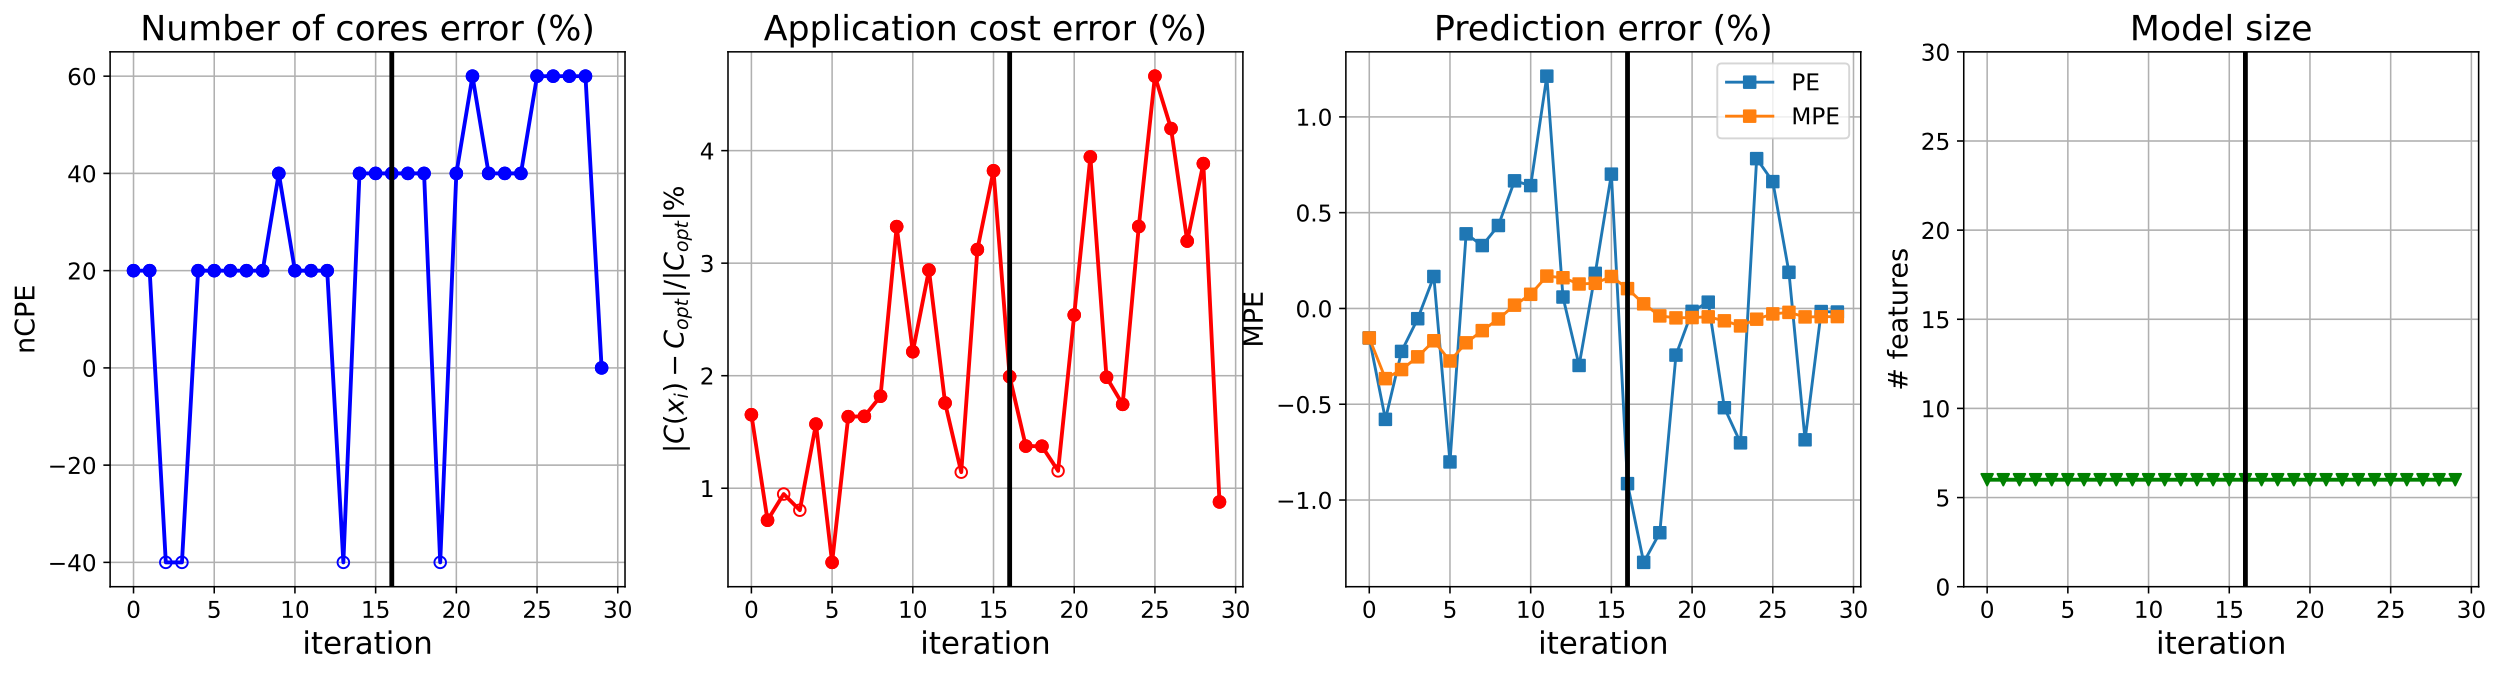 <?xml version="1.0" encoding="utf-8" standalone="no"?>
<!DOCTYPE svg PUBLIC "-//W3C//DTD SVG 1.1//EN"
  "http://www.w3.org/Graphics/SVG/1.1/DTD/svg11.dtd">
<!-- Created with matplotlib (https://matplotlib.org/) -->
<svg height="349.376pt" version="1.1" viewBox="0 0 1295.745 349.376" width="1295.745pt" xmlns="http://www.w3.org/2000/svg" xmlns:xlink="http://www.w3.org/1999/xlink">
 <defs>
  <style type="text/css">
*{stroke-linecap:butt;stroke-linejoin:round;}
  </style>
 </defs>
 <g id="figure_1">
  <g id="patch_1">
   <path d="M 0 349.376 
L 1295.745 349.376 
L 1295.745 0 
L 0 0 
z
" style="fill:#ffffff;"/>
  </g>
  <g id="axes_1">
   <g id="patch_2">
    <path d="M 57.075 304.077 
L 323.945 304.077 
L 323.945 26.877 
L 57.075 26.877 
z
" style="fill:#ffffff;"/>
   </g>
   <g id="matplotlib.axis_1">
    <g id="xtick_1">
     <g id="line2d_1">
      <path clip-path="url(#pb5e43c40c4)" d="M 69.205 304.077 
L 69.205 26.877 
" style="fill:none;stroke:#b0b0b0;stroke-linecap:square;stroke-width:0.8;"/>
     </g>
     <g id="line2d_2">
      <defs>
       <path d="M 0 0 
L 0 3.5 
" id="mdb65c286ce" style="stroke:#000000;stroke-width:0.8;"/>
      </defs>
      <g>
       <use style="stroke:#000000;stroke-width:0.8;" x="69.205" xlink:href="#mdb65c286ce" y="304.077"/>
      </g>
     </g>
     <g id="text_1">
      <!-- 0 -->
      <defs>
       <path d="M 31.781 66.406 
Q 24.172 66.406 20.328 58.906 
Q 16.5 51.422 16.5 36.375 
Q 16.5 21.391 20.328 13.891 
Q 24.172 6.391 31.781 6.391 
Q 39.453 6.391 43.281 13.891 
Q 47.125 21.391 47.125 36.375 
Q 47.125 51.422 43.281 58.906 
Q 39.453 66.406 31.781 66.406 
z
M 31.781 74.219 
Q 44.047 74.219 50.516 64.516 
Q 56.984 54.828 56.984 36.375 
Q 56.984 17.969 50.516 8.266 
Q 44.047 -1.422 31.781 -1.422 
Q 19.531 -1.422 13.062 8.266 
Q 6.594 17.969 6.594 36.375 
Q 6.594 54.828 13.062 64.516 
Q 19.531 74.219 31.781 74.219 
z
" id="DejaVuSans-48"/>
      </defs>
      <g transform="translate(65.388 320.195)scale(0.12 -0.12)">
       <use xlink:href="#DejaVuSans-48"/>
      </g>
     </g>
    </g>
    <g id="xtick_2">
     <g id="line2d_3">
      <path clip-path="url(#pb5e43c40c4)" d="M 111.035 304.077 
L 111.035 26.877 
" style="fill:none;stroke:#b0b0b0;stroke-linecap:square;stroke-width:0.8;"/>
     </g>
     <g id="line2d_4">
      <g>
       <use style="stroke:#000000;stroke-width:0.8;" x="111.035" xlink:href="#mdb65c286ce" y="304.077"/>
      </g>
     </g>
     <g id="text_2">
      <!-- 5 -->
      <defs>
       <path d="M 10.797 72.906 
L 49.516 72.906 
L 49.516 64.594 
L 19.828 64.594 
L 19.828 46.734 
Q 21.969 47.469 24.109 47.828 
Q 26.266 48.188 28.422 48.188 
Q 40.625 48.188 47.75 41.5 
Q 54.891 34.812 54.891 23.391 
Q 54.891 11.625 47.562 5.094 
Q 40.234 -1.422 26.906 -1.422 
Q 22.312 -1.422 17.547 -0.641 
Q 12.797 0.141 7.719 1.703 
L 7.719 11.625 
Q 12.109 9.234 16.797 8.062 
Q 21.484 6.891 26.703 6.891 
Q 35.156 6.891 40.078 11.328 
Q 45.016 15.766 45.016 23.391 
Q 45.016 31 40.078 35.438 
Q 35.156 39.891 26.703 39.891 
Q 22.75 39.891 18.812 39.016 
Q 14.891 38.141 10.797 36.281 
z
" id="DejaVuSans-53"/>
      </defs>
      <g transform="translate(107.217 320.195)scale(0.12 -0.12)">
       <use xlink:href="#DejaVuSans-53"/>
      </g>
     </g>
    </g>
    <g id="xtick_3">
     <g id="line2d_5">
      <path clip-path="url(#pb5e43c40c4)" d="M 152.864 304.077 
L 152.864 26.877 
" style="fill:none;stroke:#b0b0b0;stroke-linecap:square;stroke-width:0.8;"/>
     </g>
     <g id="line2d_6">
      <g>
       <use style="stroke:#000000;stroke-width:0.8;" x="152.864" xlink:href="#mdb65c286ce" y="304.077"/>
      </g>
     </g>
     <g id="text_3">
      <!-- 10 -->
      <defs>
       <path d="M 12.406 8.297 
L 28.516 8.297 
L 28.516 63.922 
L 10.984 60.406 
L 10.984 69.391 
L 28.422 72.906 
L 38.281 72.906 
L 38.281 8.297 
L 54.391 8.297 
L 54.391 0 
L 12.406 0 
z
" id="DejaVuSans-49"/>
      </defs>
      <g transform="translate(145.229 320.195)scale(0.12 -0.12)">
       <use xlink:href="#DejaVuSans-49"/>
       <use x="63.623" xlink:href="#DejaVuSans-48"/>
      </g>
     </g>
    </g>
    <g id="xtick_4">
     <g id="line2d_7">
      <path clip-path="url(#pb5e43c40c4)" d="M 194.693 304.077 
L 194.693 26.877 
" style="fill:none;stroke:#b0b0b0;stroke-linecap:square;stroke-width:0.8;"/>
     </g>
     <g id="line2d_8">
      <g>
       <use style="stroke:#000000;stroke-width:0.8;" x="194.693" xlink:href="#mdb65c286ce" y="304.077"/>
      </g>
     </g>
     <g id="text_4">
      <!-- 15 -->
      <g transform="translate(187.058 320.195)scale(0.12 -0.12)">
       <use xlink:href="#DejaVuSans-49"/>
       <use x="63.623" xlink:href="#DejaVuSans-53"/>
      </g>
     </g>
    </g>
    <g id="xtick_5">
     <g id="line2d_9">
      <path clip-path="url(#pb5e43c40c4)" d="M 236.522 304.077 
L 236.522 26.877 
" style="fill:none;stroke:#b0b0b0;stroke-linecap:square;stroke-width:0.8;"/>
     </g>
     <g id="line2d_10">
      <g>
       <use style="stroke:#000000;stroke-width:0.8;" x="236.522" xlink:href="#mdb65c286ce" y="304.077"/>
      </g>
     </g>
     <g id="text_5">
      <!-- 20 -->
      <defs>
       <path d="M 19.188 8.297 
L 53.609 8.297 
L 53.609 0 
L 7.328 0 
L 7.328 8.297 
Q 12.938 14.109 22.625 23.891 
Q 32.328 33.688 34.812 36.531 
Q 39.547 41.844 41.422 45.531 
Q 43.312 49.219 43.312 52.781 
Q 43.312 58.594 39.234 62.25 
Q 35.156 65.922 28.609 65.922 
Q 23.969 65.922 18.812 64.312 
Q 13.672 62.703 7.812 59.422 
L 7.812 69.391 
Q 13.766 71.781 18.938 73 
Q 24.125 74.219 28.422 74.219 
Q 39.75 74.219 46.484 68.547 
Q 53.219 62.891 53.219 53.422 
Q 53.219 48.922 51.531 44.891 
Q 49.859 40.875 45.406 35.406 
Q 44.188 33.984 37.641 27.219 
Q 31.109 20.453 19.188 8.297 
z
" id="DejaVuSans-50"/>
      </defs>
      <g transform="translate(228.887 320.195)scale(0.12 -0.12)">
       <use xlink:href="#DejaVuSans-50"/>
       <use x="63.623" xlink:href="#DejaVuSans-48"/>
      </g>
     </g>
    </g>
    <g id="xtick_6">
     <g id="line2d_11">
      <path clip-path="url(#pb5e43c40c4)" d="M 278.351 304.077 
L 278.351 26.877 
" style="fill:none;stroke:#b0b0b0;stroke-linecap:square;stroke-width:0.8;"/>
     </g>
     <g id="line2d_12">
      <g>
       <use style="stroke:#000000;stroke-width:0.8;" x="278.351" xlink:href="#mdb65c286ce" y="304.077"/>
      </g>
     </g>
     <g id="text_6">
      <!-- 25 -->
      <g transform="translate(270.716 320.195)scale(0.12 -0.12)">
       <use xlink:href="#DejaVuSans-50"/>
       <use x="63.623" xlink:href="#DejaVuSans-53"/>
      </g>
     </g>
    </g>
    <g id="xtick_7">
     <g id="line2d_13">
      <path clip-path="url(#pb5e43c40c4)" d="M 320.18 304.077 
L 320.18 26.877 
" style="fill:none;stroke:#b0b0b0;stroke-linecap:square;stroke-width:0.8;"/>
     </g>
     <g id="line2d_14">
      <g>
       <use style="stroke:#000000;stroke-width:0.8;" x="320.18" xlink:href="#mdb65c286ce" y="304.077"/>
      </g>
     </g>
     <g id="text_7">
      <!-- 30 -->
      <defs>
       <path d="M 40.578 39.312 
Q 47.656 37.797 51.625 33 
Q 55.609 28.219 55.609 21.188 
Q 55.609 10.406 48.188 4.484 
Q 40.766 -1.422 27.094 -1.422 
Q 22.516 -1.422 17.656 -0.516 
Q 12.797 0.391 7.625 2.203 
L 7.625 11.719 
Q 11.719 9.328 16.594 8.109 
Q 21.484 6.891 26.812 6.891 
Q 36.078 6.891 40.938 10.547 
Q 45.797 14.203 45.797 21.188 
Q 45.797 27.641 41.281 31.266 
Q 36.766 34.906 28.719 34.906 
L 20.219 34.906 
L 20.219 43.016 
L 29.109 43.016 
Q 36.375 43.016 40.234 45.922 
Q 44.094 48.828 44.094 54.297 
Q 44.094 59.906 40.109 62.906 
Q 36.141 65.922 28.719 65.922 
Q 24.656 65.922 20.016 65.031 
Q 15.375 64.156 9.812 62.312 
L 9.812 71.094 
Q 15.438 72.656 20.344 73.438 
Q 25.25 74.219 29.594 74.219 
Q 40.828 74.219 47.359 69.109 
Q 53.906 64.016 53.906 55.328 
Q 53.906 49.266 50.438 45.094 
Q 46.969 40.922 40.578 39.312 
z
" id="DejaVuSans-51"/>
      </defs>
      <g transform="translate(312.545 320.195)scale(0.12 -0.12)">
       <use xlink:href="#DejaVuSans-51"/>
       <use x="63.623" xlink:href="#DejaVuSans-48"/>
      </g>
     </g>
    </g>
    <g id="text_8">
     <!-- iteration -->
     <defs>
      <path d="M 9.422 54.688 
L 18.406 54.688 
L 18.406 0 
L 9.422 0 
z
M 9.422 75.984 
L 18.406 75.984 
L 18.406 64.594 
L 9.422 64.594 
z
" id="DejaVuSans-105"/>
      <path d="M 18.312 70.219 
L 18.312 54.688 
L 36.812 54.688 
L 36.812 47.703 
L 18.312 47.703 
L 18.312 18.016 
Q 18.312 11.328 20.141 9.422 
Q 21.969 7.516 27.594 7.516 
L 36.812 7.516 
L 36.812 0 
L 27.594 0 
Q 17.188 0 13.234 3.875 
Q 9.281 7.766 9.281 18.016 
L 9.281 47.703 
L 2.688 47.703 
L 2.688 54.688 
L 9.281 54.688 
L 9.281 70.219 
z
" id="DejaVuSans-116"/>
      <path d="M 56.203 29.594 
L 56.203 25.203 
L 14.891 25.203 
Q 15.484 15.922 20.484 11.062 
Q 25.484 6.203 34.422 6.203 
Q 39.594 6.203 44.453 7.469 
Q 49.312 8.734 54.109 11.281 
L 54.109 2.781 
Q 49.266 0.734 44.188 -0.344 
Q 39.109 -1.422 33.891 -1.422 
Q 20.797 -1.422 13.156 6.188 
Q 5.516 13.812 5.516 26.812 
Q 5.516 40.234 12.766 48.109 
Q 20.016 56 32.328 56 
Q 43.359 56 49.781 48.891 
Q 56.203 41.797 56.203 29.594 
z
M 47.219 32.234 
Q 47.125 39.594 43.094 43.984 
Q 39.062 48.391 32.422 48.391 
Q 24.906 48.391 20.391 44.141 
Q 15.875 39.891 15.188 32.172 
z
" id="DejaVuSans-101"/>
      <path d="M 41.109 46.297 
Q 39.594 47.172 37.812 47.578 
Q 36.031 48 33.891 48 
Q 26.266 48 22.188 43.047 
Q 18.109 38.094 18.109 28.812 
L 18.109 0 
L 9.078 0 
L 9.078 54.688 
L 18.109 54.688 
L 18.109 46.188 
Q 20.953 51.172 25.484 53.578 
Q 30.031 56 36.531 56 
Q 37.453 56 38.578 55.875 
Q 39.703 55.766 41.062 55.516 
z
" id="DejaVuSans-114"/>
      <path d="M 34.281 27.484 
Q 23.391 27.484 19.188 25 
Q 14.984 22.516 14.984 16.5 
Q 14.984 11.719 18.141 8.906 
Q 21.297 6.109 26.703 6.109 
Q 34.188 6.109 38.703 11.406 
Q 43.219 16.703 43.219 25.484 
L 43.219 27.484 
z
M 52.203 31.203 
L 52.203 0 
L 43.219 0 
L 43.219 8.297 
Q 40.141 3.328 35.547 0.953 
Q 30.953 -1.422 24.312 -1.422 
Q 15.922 -1.422 10.953 3.297 
Q 6 8.016 6 15.922 
Q 6 25.141 12.172 29.828 
Q 18.359 34.516 30.609 34.516 
L 43.219 34.516 
L 43.219 35.406 
Q 43.219 41.609 39.141 45 
Q 35.062 48.391 27.688 48.391 
Q 23 48.391 18.547 47.266 
Q 14.109 46.141 10.016 43.891 
L 10.016 52.203 
Q 14.938 54.109 19.578 55.047 
Q 24.219 56 28.609 56 
Q 40.484 56 46.344 49.844 
Q 52.203 43.703 52.203 31.203 
z
" id="DejaVuSans-97"/>
      <path d="M 30.609 48.391 
Q 23.391 48.391 19.188 42.75 
Q 14.984 37.109 14.984 27.297 
Q 14.984 17.484 19.156 11.844 
Q 23.344 6.203 30.609 6.203 
Q 37.797 6.203 41.984 11.859 
Q 46.188 17.531 46.188 27.297 
Q 46.188 37.016 41.984 42.703 
Q 37.797 48.391 30.609 48.391 
z
M 30.609 56 
Q 42.328 56 49.016 48.375 
Q 55.719 40.766 55.719 27.297 
Q 55.719 13.875 49.016 6.219 
Q 42.328 -1.422 30.609 -1.422 
Q 18.844 -1.422 12.172 6.219 
Q 5.516 13.875 5.516 27.297 
Q 5.516 40.766 12.172 48.375 
Q 18.844 56 30.609 56 
z
" id="DejaVuSans-111"/>
      <path d="M 54.891 33.016 
L 54.891 0 
L 45.906 0 
L 45.906 32.719 
Q 45.906 40.484 42.875 44.328 
Q 39.844 48.188 33.797 48.188 
Q 26.516 48.188 22.312 43.547 
Q 18.109 38.922 18.109 30.906 
L 18.109 0 
L 9.078 0 
L 9.078 54.688 
L 18.109 54.688 
L 18.109 46.188 
Q 21.344 51.125 25.703 53.562 
Q 30.078 56 35.797 56 
Q 45.219 56 50.047 50.172 
Q 54.891 44.344 54.891 33.016 
z
" id="DejaVuSans-110"/>
     </defs>
     <g transform="translate(156.714 338.848)scale(0.16 -0.16)">
      <use xlink:href="#DejaVuSans-105"/>
      <use x="27.783" xlink:href="#DejaVuSans-116"/>
      <use x="66.992" xlink:href="#DejaVuSans-101"/>
      <use x="128.516" xlink:href="#DejaVuSans-114"/>
      <use x="169.629" xlink:href="#DejaVuSans-97"/>
      <use x="230.908" xlink:href="#DejaVuSans-116"/>
      <use x="270.117" xlink:href="#DejaVuSans-105"/>
      <use x="297.9" xlink:href="#DejaVuSans-111"/>
      <use x="359.082" xlink:href="#DejaVuSans-110"/>
     </g>
    </g>
   </g>
   <g id="matplotlib.axis_2">
    <g id="ytick_1">
     <g id="line2d_15">
      <path clip-path="url(#pb5e43c40c4)" d="M 57.075 291.477 
L 323.945 291.477 
" style="fill:none;stroke:#b0b0b0;stroke-linecap:square;stroke-width:0.8;"/>
     </g>
     <g id="line2d_16">
      <defs>
       <path d="M 0 0 
L -3.5 0 
" id="m83f274729c" style="stroke:#000000;stroke-width:0.8;"/>
      </defs>
      <g>
       <use style="stroke:#000000;stroke-width:0.8;" x="57.075" xlink:href="#m83f274729c" y="291.477"/>
      </g>
     </g>
     <g id="text_9">
      <!-- −40 -->
      <defs>
       <path d="M 10.594 35.5 
L 73.188 35.5 
L 73.188 27.203 
L 10.594 27.203 
z
" id="DejaVuSans-8722"/>
       <path d="M 37.797 64.312 
L 12.891 25.391 
L 37.797 25.391 
z
M 35.203 72.906 
L 47.609 72.906 
L 47.609 25.391 
L 58.016 25.391 
L 58.016 17.188 
L 47.609 17.188 
L 47.609 0 
L 37.797 0 
L 37.797 17.188 
L 4.891 17.188 
L 4.891 26.703 
z
" id="DejaVuSans-52"/>
      </defs>
      <g transform="translate(24.749 296.036)scale(0.12 -0.12)">
       <use xlink:href="#DejaVuSans-8722"/>
       <use x="83.789" xlink:href="#DejaVuSans-52"/>
       <use x="147.412" xlink:href="#DejaVuSans-48"/>
      </g>
     </g>
    </g>
    <g id="ytick_2">
     <g id="line2d_17">
      <path clip-path="url(#pb5e43c40c4)" d="M 57.075 241.077 
L 323.945 241.077 
" style="fill:none;stroke:#b0b0b0;stroke-linecap:square;stroke-width:0.8;"/>
     </g>
     <g id="line2d_18">
      <g>
       <use style="stroke:#000000;stroke-width:0.8;" x="57.075" xlink:href="#m83f274729c" y="241.077"/>
      </g>
     </g>
     <g id="text_10">
      <!-- −20 -->
      <g transform="translate(24.749 245.636)scale(0.12 -0.12)">
       <use xlink:href="#DejaVuSans-8722"/>
       <use x="83.789" xlink:href="#DejaVuSans-50"/>
       <use x="147.412" xlink:href="#DejaVuSans-48"/>
      </g>
     </g>
    </g>
    <g id="ytick_3">
     <g id="line2d_19">
      <path clip-path="url(#pb5e43c40c4)" d="M 57.075 190.677 
L 323.945 190.677 
" style="fill:none;stroke:#b0b0b0;stroke-linecap:square;stroke-width:0.8;"/>
     </g>
     <g id="line2d_20">
      <g>
       <use style="stroke:#000000;stroke-width:0.8;" x="57.075" xlink:href="#m83f274729c" y="190.677"/>
      </g>
     </g>
     <g id="text_11">
      <!-- 0 -->
      <g transform="translate(42.44 195.236)scale(0.12 -0.12)">
       <use xlink:href="#DejaVuSans-48"/>
      </g>
     </g>
    </g>
    <g id="ytick_4">
     <g id="line2d_21">
      <path clip-path="url(#pb5e43c40c4)" d="M 57.075 140.277 
L 323.945 140.277 
" style="fill:none;stroke:#b0b0b0;stroke-linecap:square;stroke-width:0.8;"/>
     </g>
     <g id="line2d_22">
      <g>
       <use style="stroke:#000000;stroke-width:0.8;" x="57.075" xlink:href="#m83f274729c" y="140.277"/>
      </g>
     </g>
     <g id="text_12">
      <!-- 20 -->
      <g transform="translate(34.805 144.836)scale(0.12 -0.12)">
       <use xlink:href="#DejaVuSans-50"/>
       <use x="63.623" xlink:href="#DejaVuSans-48"/>
      </g>
     </g>
    </g>
    <g id="ytick_5">
     <g id="line2d_23">
      <path clip-path="url(#pb5e43c40c4)" d="M 57.075 89.877 
L 323.945 89.877 
" style="fill:none;stroke:#b0b0b0;stroke-linecap:square;stroke-width:0.8;"/>
     </g>
     <g id="line2d_24">
      <g>
       <use style="stroke:#000000;stroke-width:0.8;" x="57.075" xlink:href="#m83f274729c" y="89.877"/>
      </g>
     </g>
     <g id="text_13">
      <!-- 40 -->
      <g transform="translate(34.805 94.436)scale(0.12 -0.12)">
       <use xlink:href="#DejaVuSans-52"/>
       <use x="63.623" xlink:href="#DejaVuSans-48"/>
      </g>
     </g>
    </g>
    <g id="ytick_6">
     <g id="line2d_25">
      <path clip-path="url(#pb5e43c40c4)" d="M 57.075 39.477 
L 323.945 39.477 
" style="fill:none;stroke:#b0b0b0;stroke-linecap:square;stroke-width:0.8;"/>
     </g>
     <g id="line2d_26">
      <g>
       <use style="stroke:#000000;stroke-width:0.8;" x="57.075" xlink:href="#m83f274729c" y="39.477"/>
      </g>
     </g>
     <g id="text_14">
      <!-- 60 -->
      <defs>
       <path d="M 33.016 40.375 
Q 26.375 40.375 22.484 35.828 
Q 18.609 31.297 18.609 23.391 
Q 18.609 15.531 22.484 10.953 
Q 26.375 6.391 33.016 6.391 
Q 39.656 6.391 43.531 10.953 
Q 47.406 15.531 47.406 23.391 
Q 47.406 31.297 43.531 35.828 
Q 39.656 40.375 33.016 40.375 
z
M 52.594 71.297 
L 52.594 62.312 
Q 48.875 64.062 45.094 64.984 
Q 41.312 65.922 37.594 65.922 
Q 27.828 65.922 22.672 59.328 
Q 17.531 52.734 16.797 39.406 
Q 19.672 43.656 24.016 45.922 
Q 28.375 48.188 33.594 48.188 
Q 44.578 48.188 50.953 41.516 
Q 57.328 34.859 57.328 23.391 
Q 57.328 12.156 50.688 5.359 
Q 44.047 -1.422 33.016 -1.422 
Q 20.359 -1.422 13.672 8.266 
Q 6.984 17.969 6.984 36.375 
Q 6.984 53.656 15.188 63.938 
Q 23.391 74.219 37.203 74.219 
Q 40.922 74.219 44.703 73.484 
Q 48.484 72.75 52.594 71.297 
z
" id="DejaVuSans-54"/>
      </defs>
      <g transform="translate(34.805 44.036)scale(0.12 -0.12)">
       <use xlink:href="#DejaVuSans-54"/>
       <use x="63.623" xlink:href="#DejaVuSans-48"/>
      </g>
     </g>
    </g>
    <g id="text_15">
     <!-- nCPE -->
     <defs>
      <path d="M 64.406 67.281 
L 64.406 56.891 
Q 59.422 61.531 53.781 63.812 
Q 48.141 66.109 41.797 66.109 
Q 29.297 66.109 22.656 58.469 
Q 16.016 50.828 16.016 36.375 
Q 16.016 21.969 22.656 14.328 
Q 29.297 6.688 41.797 6.688 
Q 48.141 6.688 53.781 8.984 
Q 59.422 11.281 64.406 15.922 
L 64.406 5.609 
Q 59.234 2.094 53.438 0.328 
Q 47.656 -1.422 41.219 -1.422 
Q 24.656 -1.422 15.125 8.703 
Q 5.609 18.844 5.609 36.375 
Q 5.609 53.953 15.125 64.078 
Q 24.656 74.219 41.219 74.219 
Q 47.75 74.219 53.531 72.484 
Q 59.328 70.75 64.406 67.281 
z
" id="DejaVuSans-67"/>
      <path d="M 19.672 64.797 
L 19.672 37.406 
L 32.078 37.406 
Q 38.969 37.406 42.719 40.969 
Q 46.484 44.531 46.484 51.125 
Q 46.484 57.672 42.719 61.234 
Q 38.969 64.797 32.078 64.797 
z
M 9.812 72.906 
L 32.078 72.906 
Q 44.344 72.906 50.609 67.359 
Q 56.891 61.812 56.891 51.125 
Q 56.891 40.328 50.609 34.812 
Q 44.344 29.297 32.078 29.297 
L 19.672 29.297 
L 19.672 0 
L 9.812 0 
z
" id="DejaVuSans-80"/>
      <path d="M 9.812 72.906 
L 55.906 72.906 
L 55.906 64.594 
L 19.672 64.594 
L 19.672 43.016 
L 54.391 43.016 
L 54.391 34.719 
L 19.672 34.719 
L 19.672 8.297 
L 56.781 8.297 
L 56.781 0 
L 9.812 0 
z
" id="DejaVuSans-69"/>
     </defs>
     <g transform="translate(17.838 183.445)rotate(-90)scale(0.14 -0.14)">
      <use xlink:href="#DejaVuSans-110"/>
      <use x="63.379" xlink:href="#DejaVuSans-67"/>
      <use x="133.203" xlink:href="#DejaVuSans-80"/>
      <use x="193.506" xlink:href="#DejaVuSans-69"/>
     </g>
    </g>
   </g>
   <g id="line2d_27">
    <path clip-path="url(#pb5e43c40c4)" d="M 69.205 140.277 
L 77.571 140.277 
L 85.937 291.477 
L 94.303 291.477 
L 102.669 140.277 
L 111.035 140.277 
L 119.4 140.277 
L 127.766 140.277 
L 136.132 140.277 
L 144.498 89.877 
L 152.864 140.277 
L 161.229 140.277 
L 169.595 140.277 
L 177.961 291.477 
L 186.327 89.877 
L 194.693 89.877 
L 203.059 89.877 
L 211.424 89.877 
L 219.79 89.877 
L 228.156 291.477 
L 236.522 89.877 
L 244.888 39.477 
L 253.253 89.877 
L 261.619 89.877 
L 269.985 89.877 
L 278.351 39.477 
L 286.717 39.477 
L 295.082 39.477 
L 303.448 39.477 
L 311.814 190.677 
" style="fill:none;stroke:#0000ff;stroke-linecap:square;stroke-width:2;"/>
    <defs>
     <path d="M 0 3 
C 0.796 3 1.559 2.684 2.121 2.121 
C 2.684 1.559 3 0.796 3 0 
C 3 -0.796 2.684 -1.559 2.121 -2.121 
C 1.559 -2.684 0.796 -3 0 -3 
C -0.796 -3 -1.559 -2.684 -2.121 -2.121 
C -2.684 -1.559 -3 -0.796 -3 0 
C -3 0.796 -2.684 1.559 -2.121 2.121 
C -1.559 2.684 -0.796 3 0 3 
z
" id="m2883e6004a" style="stroke:#0000ff;"/>
    </defs>
    <g clip-path="url(#pb5e43c40c4)">
     <use style="fill-opacity:0;stroke:#0000ff;" x="69.205" xlink:href="#m2883e6004a" y="140.277"/>
     <use style="fill-opacity:0;stroke:#0000ff;" x="77.571" xlink:href="#m2883e6004a" y="140.277"/>
     <use style="fill-opacity:0;stroke:#0000ff;" x="85.937" xlink:href="#m2883e6004a" y="291.477"/>
     <use style="fill-opacity:0;stroke:#0000ff;" x="94.303" xlink:href="#m2883e6004a" y="291.477"/>
     <use style="fill-opacity:0;stroke:#0000ff;" x="102.669" xlink:href="#m2883e6004a" y="140.277"/>
     <use style="fill-opacity:0;stroke:#0000ff;" x="111.035" xlink:href="#m2883e6004a" y="140.277"/>
     <use style="fill-opacity:0;stroke:#0000ff;" x="119.4" xlink:href="#m2883e6004a" y="140.277"/>
     <use style="fill-opacity:0;stroke:#0000ff;" x="127.766" xlink:href="#m2883e6004a" y="140.277"/>
     <use style="fill-opacity:0;stroke:#0000ff;" x="136.132" xlink:href="#m2883e6004a" y="140.277"/>
     <use style="fill-opacity:0;stroke:#0000ff;" x="144.498" xlink:href="#m2883e6004a" y="89.877"/>
     <use style="fill-opacity:0;stroke:#0000ff;" x="152.864" xlink:href="#m2883e6004a" y="140.277"/>
     <use style="fill-opacity:0;stroke:#0000ff;" x="161.229" xlink:href="#m2883e6004a" y="140.277"/>
     <use style="fill-opacity:0;stroke:#0000ff;" x="169.595" xlink:href="#m2883e6004a" y="140.277"/>
     <use style="fill-opacity:0;stroke:#0000ff;" x="177.961" xlink:href="#m2883e6004a" y="291.477"/>
     <use style="fill-opacity:0;stroke:#0000ff;" x="186.327" xlink:href="#m2883e6004a" y="89.877"/>
     <use style="fill-opacity:0;stroke:#0000ff;" x="194.693" xlink:href="#m2883e6004a" y="89.877"/>
     <use style="fill-opacity:0;stroke:#0000ff;" x="203.059" xlink:href="#m2883e6004a" y="89.877"/>
     <use style="fill-opacity:0;stroke:#0000ff;" x="211.424" xlink:href="#m2883e6004a" y="89.877"/>
     <use style="fill-opacity:0;stroke:#0000ff;" x="219.79" xlink:href="#m2883e6004a" y="89.877"/>
     <use style="fill-opacity:0;stroke:#0000ff;" x="228.156" xlink:href="#m2883e6004a" y="291.477"/>
     <use style="fill-opacity:0;stroke:#0000ff;" x="236.522" xlink:href="#m2883e6004a" y="89.877"/>
     <use style="fill-opacity:0;stroke:#0000ff;" x="244.888" xlink:href="#m2883e6004a" y="39.477"/>
     <use style="fill-opacity:0;stroke:#0000ff;" x="253.253" xlink:href="#m2883e6004a" y="89.877"/>
     <use style="fill-opacity:0;stroke:#0000ff;" x="261.619" xlink:href="#m2883e6004a" y="89.877"/>
     <use style="fill-opacity:0;stroke:#0000ff;" x="269.985" xlink:href="#m2883e6004a" y="89.877"/>
     <use style="fill-opacity:0;stroke:#0000ff;" x="278.351" xlink:href="#m2883e6004a" y="39.477"/>
     <use style="fill-opacity:0;stroke:#0000ff;" x="286.717" xlink:href="#m2883e6004a" y="39.477"/>
     <use style="fill-opacity:0;stroke:#0000ff;" x="295.082" xlink:href="#m2883e6004a" y="39.477"/>
     <use style="fill-opacity:0;stroke:#0000ff;" x="303.448" xlink:href="#m2883e6004a" y="39.477"/>
     <use style="fill-opacity:0;stroke:#0000ff;" x="311.814" xlink:href="#m2883e6004a" y="190.677"/>
    </g>
   </g>
   <g id="line2d_28">
    <defs>
     <path d="M 0 3 
C 0.796 3 1.559 2.684 2.121 2.121 
C 2.684 1.559 3 0.796 3 0 
C 3 -0.796 2.684 -1.559 2.121 -2.121 
C 1.559 -2.684 0.796 -3 0 -3 
C -0.796 -3 -1.559 -2.684 -2.121 -2.121 
C -2.684 -1.559 -3 -0.796 -3 0 
C -3 0.796 -2.684 1.559 -2.121 2.121 
C -1.559 2.684 -0.796 3 0 3 
z
" id="mce8854c4f7" style="stroke:#0000ff;"/>
    </defs>
    <g clip-path="url(#pb5e43c40c4)">
     <use style="fill:#0000ff;stroke:#0000ff;" x="69.205" xlink:href="#mce8854c4f7" y="140.277"/>
    </g>
   </g>
   <g id="line2d_29">
    <g clip-path="url(#pb5e43c40c4)">
     <use style="fill:#0000ff;stroke:#0000ff;" x="77.571" xlink:href="#mce8854c4f7" y="140.277"/>
    </g>
   </g>
   <g id="line2d_30">
    <g clip-path="url(#pb5e43c40c4)">
     <use style="fill:#0000ff;stroke:#0000ff;" x="102.669" xlink:href="#mce8854c4f7" y="140.277"/>
    </g>
   </g>
   <g id="line2d_31">
    <g clip-path="url(#pb5e43c40c4)">
     <use style="fill:#0000ff;stroke:#0000ff;" x="111.035" xlink:href="#mce8854c4f7" y="140.277"/>
    </g>
   </g>
   <g id="line2d_32">
    <g clip-path="url(#pb5e43c40c4)">
     <use style="fill:#0000ff;stroke:#0000ff;" x="119.4" xlink:href="#mce8854c4f7" y="140.277"/>
    </g>
   </g>
   <g id="line2d_33">
    <g clip-path="url(#pb5e43c40c4)">
     <use style="fill:#0000ff;stroke:#0000ff;" x="127.766" xlink:href="#mce8854c4f7" y="140.277"/>
    </g>
   </g>
   <g id="line2d_34">
    <g clip-path="url(#pb5e43c40c4)">
     <use style="fill:#0000ff;stroke:#0000ff;" x="136.132" xlink:href="#mce8854c4f7" y="140.277"/>
    </g>
   </g>
   <g id="line2d_35">
    <g clip-path="url(#pb5e43c40c4)">
     <use style="fill:#0000ff;stroke:#0000ff;" x="144.498" xlink:href="#mce8854c4f7" y="89.877"/>
    </g>
   </g>
   <g id="line2d_36">
    <g clip-path="url(#pb5e43c40c4)">
     <use style="fill:#0000ff;stroke:#0000ff;" x="152.864" xlink:href="#mce8854c4f7" y="140.277"/>
    </g>
   </g>
   <g id="line2d_37">
    <g clip-path="url(#pb5e43c40c4)">
     <use style="fill:#0000ff;stroke:#0000ff;" x="161.229" xlink:href="#mce8854c4f7" y="140.277"/>
    </g>
   </g>
   <g id="line2d_38">
    <g clip-path="url(#pb5e43c40c4)">
     <use style="fill:#0000ff;stroke:#0000ff;" x="169.595" xlink:href="#mce8854c4f7" y="140.277"/>
    </g>
   </g>
   <g id="line2d_39">
    <g clip-path="url(#pb5e43c40c4)">
     <use style="fill:#0000ff;stroke:#0000ff;" x="186.327" xlink:href="#mce8854c4f7" y="89.877"/>
    </g>
   </g>
   <g id="line2d_40">
    <g clip-path="url(#pb5e43c40c4)">
     <use style="fill:#0000ff;stroke:#0000ff;" x="194.693" xlink:href="#mce8854c4f7" y="89.877"/>
    </g>
   </g>
   <g id="line2d_41">
    <g clip-path="url(#pb5e43c40c4)">
     <use style="fill:#0000ff;stroke:#0000ff;" x="203.059" xlink:href="#mce8854c4f7" y="89.877"/>
    </g>
   </g>
   <g id="line2d_42">
    <g clip-path="url(#pb5e43c40c4)">
     <use style="fill:#0000ff;stroke:#0000ff;" x="211.424" xlink:href="#mce8854c4f7" y="89.877"/>
    </g>
   </g>
   <g id="line2d_43">
    <g clip-path="url(#pb5e43c40c4)">
     <use style="fill:#0000ff;stroke:#0000ff;" x="219.79" xlink:href="#mce8854c4f7" y="89.877"/>
    </g>
   </g>
   <g id="line2d_44">
    <g clip-path="url(#pb5e43c40c4)">
     <use style="fill:#0000ff;stroke:#0000ff;" x="236.522" xlink:href="#mce8854c4f7" y="89.877"/>
    </g>
   </g>
   <g id="line2d_45">
    <g clip-path="url(#pb5e43c40c4)">
     <use style="fill:#0000ff;stroke:#0000ff;" x="244.888" xlink:href="#mce8854c4f7" y="39.477"/>
    </g>
   </g>
   <g id="line2d_46">
    <g clip-path="url(#pb5e43c40c4)">
     <use style="fill:#0000ff;stroke:#0000ff;" x="253.253" xlink:href="#mce8854c4f7" y="89.877"/>
    </g>
   </g>
   <g id="line2d_47">
    <g clip-path="url(#pb5e43c40c4)">
     <use style="fill:#0000ff;stroke:#0000ff;" x="261.619" xlink:href="#mce8854c4f7" y="89.877"/>
    </g>
   </g>
   <g id="line2d_48">
    <g clip-path="url(#pb5e43c40c4)">
     <use style="fill:#0000ff;stroke:#0000ff;" x="269.985" xlink:href="#mce8854c4f7" y="89.877"/>
    </g>
   </g>
   <g id="line2d_49">
    <g clip-path="url(#pb5e43c40c4)">
     <use style="fill:#0000ff;stroke:#0000ff;" x="278.351" xlink:href="#mce8854c4f7" y="39.477"/>
    </g>
   </g>
   <g id="line2d_50">
    <g clip-path="url(#pb5e43c40c4)">
     <use style="fill:#0000ff;stroke:#0000ff;" x="286.717" xlink:href="#mce8854c4f7" y="39.477"/>
    </g>
   </g>
   <g id="line2d_51">
    <g clip-path="url(#pb5e43c40c4)">
     <use style="fill:#0000ff;stroke:#0000ff;" x="295.082" xlink:href="#mce8854c4f7" y="39.477"/>
    </g>
   </g>
   <g id="line2d_52">
    <g clip-path="url(#pb5e43c40c4)">
     <use style="fill:#0000ff;stroke:#0000ff;" x="303.448" xlink:href="#mce8854c4f7" y="39.477"/>
    </g>
   </g>
   <g id="line2d_53">
    <g clip-path="url(#pb5e43c40c4)">
     <use style="fill:#0000ff;stroke:#0000ff;" x="311.814" xlink:href="#mce8854c4f7" y="190.677"/>
    </g>
   </g>
   <g id="line2d_54">
    <path clip-path="url(#pb5e43c40c4)" d="M 203.059 304.077 
L 203.059 26.877 
" style="fill:none;stroke:#000000;stroke-linecap:square;stroke-width:2.5;"/>
   </g>
   <g id="patch_3">
    <path d="M 57.075 304.077 
L 57.075 26.877 
" style="fill:none;stroke:#000000;stroke-linecap:square;stroke-linejoin:miter;stroke-width:0.8;"/>
   </g>
   <g id="patch_4">
    <path d="M 323.945 304.077 
L 323.945 26.877 
" style="fill:none;stroke:#000000;stroke-linecap:square;stroke-linejoin:miter;stroke-width:0.8;"/>
   </g>
   <g id="patch_5">
    <path d="M 57.075 304.077 
L 323.945 304.077 
" style="fill:none;stroke:#000000;stroke-linecap:square;stroke-linejoin:miter;stroke-width:0.8;"/>
   </g>
   <g id="patch_6">
    <path d="M 57.075 26.877 
L 323.945 26.877 
" style="fill:none;stroke:#000000;stroke-linecap:square;stroke-linejoin:miter;stroke-width:0.8;"/>
   </g>
   <g id="text_16">
    <!-- Number of cores error (%) -->
    <defs>
     <path d="M 9.812 72.906 
L 23.094 72.906 
L 55.422 11.922 
L 55.422 72.906 
L 64.984 72.906 
L 64.984 0 
L 51.703 0 
L 19.391 60.984 
L 19.391 0 
L 9.812 0 
z
" id="DejaVuSans-78"/>
     <path d="M 8.5 21.578 
L 8.5 54.688 
L 17.484 54.688 
L 17.484 21.922 
Q 17.484 14.156 20.5 10.266 
Q 23.531 6.391 29.594 6.391 
Q 36.859 6.391 41.078 11.031 
Q 45.312 15.672 45.312 23.688 
L 45.312 54.688 
L 54.297 54.688 
L 54.297 0 
L 45.312 0 
L 45.312 8.406 
Q 42.047 3.422 37.719 1 
Q 33.406 -1.422 27.688 -1.422 
Q 18.266 -1.422 13.375 4.438 
Q 8.5 10.297 8.5 21.578 
z
M 31.109 56 
z
" id="DejaVuSans-117"/>
     <path d="M 52 44.188 
Q 55.375 50.25 60.062 53.125 
Q 64.75 56 71.094 56 
Q 79.641 56 84.281 50.016 
Q 88.922 44.047 88.922 33.016 
L 88.922 0 
L 79.891 0 
L 79.891 32.719 
Q 79.891 40.578 77.094 44.375 
Q 74.312 48.188 68.609 48.188 
Q 61.625 48.188 57.562 43.547 
Q 53.516 38.922 53.516 30.906 
L 53.516 0 
L 44.484 0 
L 44.484 32.719 
Q 44.484 40.625 41.703 44.406 
Q 38.922 48.188 33.109 48.188 
Q 26.219 48.188 22.156 43.531 
Q 18.109 38.875 18.109 30.906 
L 18.109 0 
L 9.078 0 
L 9.078 54.688 
L 18.109 54.688 
L 18.109 46.188 
Q 21.188 51.219 25.484 53.609 
Q 29.781 56 35.688 56 
Q 41.656 56 45.828 52.969 
Q 50 49.953 52 44.188 
z
" id="DejaVuSans-109"/>
     <path d="M 48.688 27.297 
Q 48.688 37.203 44.609 42.844 
Q 40.531 48.484 33.406 48.484 
Q 26.266 48.484 22.188 42.844 
Q 18.109 37.203 18.109 27.297 
Q 18.109 17.391 22.188 11.75 
Q 26.266 6.109 33.406 6.109 
Q 40.531 6.109 44.609 11.75 
Q 48.688 17.391 48.688 27.297 
z
M 18.109 46.391 
Q 20.953 51.266 25.266 53.625 
Q 29.594 56 35.594 56 
Q 45.562 56 51.781 48.094 
Q 58.016 40.188 58.016 27.297 
Q 58.016 14.406 51.781 6.484 
Q 45.562 -1.422 35.594 -1.422 
Q 29.594 -1.422 25.266 0.953 
Q 20.953 3.328 18.109 8.203 
L 18.109 0 
L 9.078 0 
L 9.078 75.984 
L 18.109 75.984 
z
" id="DejaVuSans-98"/>
     <path id="DejaVuSans-32"/>
     <path d="M 37.109 75.984 
L 37.109 68.5 
L 28.516 68.5 
Q 23.688 68.5 21.797 66.547 
Q 19.922 64.594 19.922 59.516 
L 19.922 54.688 
L 34.719 54.688 
L 34.719 47.703 
L 19.922 47.703 
L 19.922 0 
L 10.891 0 
L 10.891 47.703 
L 2.297 47.703 
L 2.297 54.688 
L 10.891 54.688 
L 10.891 58.5 
Q 10.891 67.625 15.141 71.797 
Q 19.391 75.984 28.609 75.984 
z
" id="DejaVuSans-102"/>
     <path d="M 48.781 52.594 
L 48.781 44.188 
Q 44.969 46.297 41.141 47.344 
Q 37.312 48.391 33.406 48.391 
Q 24.656 48.391 19.812 42.844 
Q 14.984 37.312 14.984 27.297 
Q 14.984 17.281 19.812 11.734 
Q 24.656 6.203 33.406 6.203 
Q 37.312 6.203 41.141 7.25 
Q 44.969 8.297 48.781 10.406 
L 48.781 2.094 
Q 45.016 0.344 40.984 -0.531 
Q 36.969 -1.422 32.422 -1.422 
Q 20.062 -1.422 12.781 6.344 
Q 5.516 14.109 5.516 27.297 
Q 5.516 40.672 12.859 48.328 
Q 20.219 56 33.016 56 
Q 37.156 56 41.109 55.141 
Q 45.062 54.297 48.781 52.594 
z
" id="DejaVuSans-99"/>
     <path d="M 44.281 53.078 
L 44.281 44.578 
Q 40.484 46.531 36.375 47.5 
Q 32.281 48.484 27.875 48.484 
Q 21.188 48.484 17.844 46.438 
Q 14.5 44.391 14.5 40.281 
Q 14.5 37.156 16.891 35.375 
Q 19.281 33.594 26.516 31.984 
L 29.594 31.297 
Q 39.156 29.25 43.188 25.516 
Q 47.219 21.781 47.219 15.094 
Q 47.219 7.469 41.188 3.016 
Q 35.156 -1.422 24.609 -1.422 
Q 20.219 -1.422 15.453 -0.562 
Q 10.688 0.297 5.422 2 
L 5.422 11.281 
Q 10.406 8.688 15.234 7.391 
Q 20.062 6.109 24.812 6.109 
Q 31.156 6.109 34.562 8.281 
Q 37.984 10.453 37.984 14.406 
Q 37.984 18.062 35.516 20.016 
Q 33.062 21.969 24.703 23.781 
L 21.578 24.516 
Q 13.234 26.266 9.516 29.906 
Q 5.812 33.547 5.812 39.891 
Q 5.812 47.609 11.281 51.797 
Q 16.75 56 26.812 56 
Q 31.781 56 36.172 55.266 
Q 40.578 54.547 44.281 53.078 
z
" id="DejaVuSans-115"/>
     <path d="M 31 75.875 
Q 24.469 64.656 21.281 53.656 
Q 18.109 42.672 18.109 31.391 
Q 18.109 20.125 21.312 9.062 
Q 24.516 -2 31 -13.188 
L 23.188 -13.188 
Q 15.875 -1.703 12.234 9.375 
Q 8.594 20.453 8.594 31.391 
Q 8.594 42.281 12.203 53.312 
Q 15.828 64.359 23.188 75.875 
z
" id="DejaVuSans-40"/>
     <path d="M 72.703 32.078 
Q 68.453 32.078 66.031 28.469 
Q 63.625 24.859 63.625 18.406 
Q 63.625 12.062 66.031 8.422 
Q 68.453 4.781 72.703 4.781 
Q 76.859 4.781 79.266 8.422 
Q 81.688 12.062 81.688 18.406 
Q 81.688 24.812 79.266 28.438 
Q 76.859 32.078 72.703 32.078 
z
M 72.703 38.281 
Q 80.422 38.281 84.953 32.906 
Q 89.5 27.547 89.5 18.406 
Q 89.5 9.281 84.938 3.922 
Q 80.375 -1.422 72.703 -1.422 
Q 64.891 -1.422 60.344 3.922 
Q 55.812 9.281 55.812 18.406 
Q 55.812 27.594 60.375 32.938 
Q 64.938 38.281 72.703 38.281 
z
M 22.312 68.016 
Q 18.109 68.016 15.688 64.375 
Q 13.281 60.75 13.281 54.391 
Q 13.281 47.953 15.672 44.328 
Q 18.062 40.719 22.312 40.719 
Q 26.562 40.719 28.969 44.328 
Q 31.391 47.953 31.391 54.391 
Q 31.391 60.688 28.953 64.344 
Q 26.516 68.016 22.312 68.016 
z
M 66.406 74.219 
L 74.219 74.219 
L 28.609 -1.422 
L 20.797 -1.422 
z
M 22.312 74.219 
Q 30.031 74.219 34.609 68.875 
Q 39.203 63.531 39.203 54.391 
Q 39.203 45.172 34.641 39.844 
Q 30.078 34.516 22.312 34.516 
Q 14.547 34.516 10.031 39.859 
Q 5.516 45.219 5.516 54.391 
Q 5.516 63.484 10.047 68.844 
Q 14.594 74.219 22.312 74.219 
z
" id="DejaVuSans-37"/>
     <path d="M 8.016 75.875 
L 15.828 75.875 
Q 23.141 64.359 26.781 53.312 
Q 30.422 42.281 30.422 31.391 
Q 30.422 20.453 26.781 9.375 
Q 23.141 -1.703 15.828 -13.188 
L 8.016 -13.188 
Q 14.5 -2 17.703 9.062 
Q 20.906 20.125 20.906 31.391 
Q 20.906 42.672 17.703 53.656 
Q 14.5 64.656 8.016 75.875 
z
" id="DejaVuSans-41"/>
    </defs>
    <g transform="translate(72.701 20.877)scale(0.18 -0.18)">
     <use xlink:href="#DejaVuSans-78"/>
     <use x="74.805" xlink:href="#DejaVuSans-117"/>
     <use x="138.184" xlink:href="#DejaVuSans-109"/>
     <use x="235.596" xlink:href="#DejaVuSans-98"/>
     <use x="299.072" xlink:href="#DejaVuSans-101"/>
     <use x="360.596" xlink:href="#DejaVuSans-114"/>
     <use x="401.709" xlink:href="#DejaVuSans-32"/>
     <use x="433.496" xlink:href="#DejaVuSans-111"/>
     <use x="494.678" xlink:href="#DejaVuSans-102"/>
     <use x="529.883" xlink:href="#DejaVuSans-32"/>
     <use x="561.67" xlink:href="#DejaVuSans-99"/>
     <use x="616.65" xlink:href="#DejaVuSans-111"/>
     <use x="677.832" xlink:href="#DejaVuSans-114"/>
     <use x="716.695" xlink:href="#DejaVuSans-101"/>
     <use x="778.219" xlink:href="#DejaVuSans-115"/>
     <use x="830.318" xlink:href="#DejaVuSans-32"/>
     <use x="862.105" xlink:href="#DejaVuSans-101"/>
     <use x="923.629" xlink:href="#DejaVuSans-114"/>
     <use x="962.992" xlink:href="#DejaVuSans-114"/>
     <use x="1001.855" xlink:href="#DejaVuSans-111"/>
     <use x="1063.037" xlink:href="#DejaVuSans-114"/>
     <use x="1104.15" xlink:href="#DejaVuSans-32"/>
     <use x="1135.938" xlink:href="#DejaVuSans-40"/>
     <use x="1174.951" xlink:href="#DejaVuSans-37"/>
     <use x="1269.971" xlink:href="#DejaVuSans-41"/>
    </g>
   </g>
  </g>
  <g id="axes_2">
   <g id="patch_7">
    <path d="M 377.318 304.077 
L 644.188 304.077 
L 644.188 26.877 
L 377.318 26.877 
z
" style="fill:#ffffff;"/>
   </g>
   <g id="matplotlib.axis_3">
    <g id="xtick_8">
     <g id="line2d_55">
      <path clip-path="url(#pec7a395f6e)" d="M 389.449 304.077 
L 389.449 26.877 
" style="fill:none;stroke:#b0b0b0;stroke-linecap:square;stroke-width:0.8;"/>
     </g>
     <g id="line2d_56">
      <g>
       <use style="stroke:#000000;stroke-width:0.8;" x="389.449" xlink:href="#mdb65c286ce" y="304.077"/>
      </g>
     </g>
     <g id="text_17">
      <!-- 0 -->
      <g transform="translate(385.631 320.195)scale(0.12 -0.12)">
       <use xlink:href="#DejaVuSans-48"/>
      </g>
     </g>
    </g>
    <g id="xtick_9">
     <g id="line2d_57">
      <path clip-path="url(#pec7a395f6e)" d="M 431.278 304.077 
L 431.278 26.877 
" style="fill:none;stroke:#b0b0b0;stroke-linecap:square;stroke-width:0.8;"/>
     </g>
     <g id="line2d_58">
      <g>
       <use style="stroke:#000000;stroke-width:0.8;" x="431.278" xlink:href="#mdb65c286ce" y="304.077"/>
      </g>
     </g>
     <g id="text_18">
      <!-- 5 -->
      <g transform="translate(427.46 320.195)scale(0.12 -0.12)">
       <use xlink:href="#DejaVuSans-53"/>
      </g>
     </g>
    </g>
    <g id="xtick_10">
     <g id="line2d_59">
      <path clip-path="url(#pec7a395f6e)" d="M 473.107 304.077 
L 473.107 26.877 
" style="fill:none;stroke:#b0b0b0;stroke-linecap:square;stroke-width:0.8;"/>
     </g>
     <g id="line2d_60">
      <g>
       <use style="stroke:#000000;stroke-width:0.8;" x="473.107" xlink:href="#mdb65c286ce" y="304.077"/>
      </g>
     </g>
     <g id="text_19">
      <!-- 10 -->
      <g transform="translate(465.472 320.195)scale(0.12 -0.12)">
       <use xlink:href="#DejaVuSans-49"/>
       <use x="63.623" xlink:href="#DejaVuSans-48"/>
      </g>
     </g>
    </g>
    <g id="xtick_11">
     <g id="line2d_61">
      <path clip-path="url(#pec7a395f6e)" d="M 514.936 304.077 
L 514.936 26.877 
" style="fill:none;stroke:#b0b0b0;stroke-linecap:square;stroke-width:0.8;"/>
     </g>
     <g id="line2d_62">
      <g>
       <use style="stroke:#000000;stroke-width:0.8;" x="514.936" xlink:href="#mdb65c286ce" y="304.077"/>
      </g>
     </g>
     <g id="text_20">
      <!-- 15 -->
      <g transform="translate(507.301 320.195)scale(0.12 -0.12)">
       <use xlink:href="#DejaVuSans-49"/>
       <use x="63.623" xlink:href="#DejaVuSans-53"/>
      </g>
     </g>
    </g>
    <g id="xtick_12">
     <g id="line2d_63">
      <path clip-path="url(#pec7a395f6e)" d="M 556.765 304.077 
L 556.765 26.877 
" style="fill:none;stroke:#b0b0b0;stroke-linecap:square;stroke-width:0.8;"/>
     </g>
     <g id="line2d_64">
      <g>
       <use style="stroke:#000000;stroke-width:0.8;" x="556.765" xlink:href="#mdb65c286ce" y="304.077"/>
      </g>
     </g>
     <g id="text_21">
      <!-- 20 -->
      <g transform="translate(549.13 320.195)scale(0.12 -0.12)">
       <use xlink:href="#DejaVuSans-50"/>
       <use x="63.623" xlink:href="#DejaVuSans-48"/>
      </g>
     </g>
    </g>
    <g id="xtick_13">
     <g id="line2d_65">
      <path clip-path="url(#pec7a395f6e)" d="M 598.594 304.077 
L 598.594 26.877 
" style="fill:none;stroke:#b0b0b0;stroke-linecap:square;stroke-width:0.8;"/>
     </g>
     <g id="line2d_66">
      <g>
       <use style="stroke:#000000;stroke-width:0.8;" x="598.594" xlink:href="#mdb65c286ce" y="304.077"/>
      </g>
     </g>
     <g id="text_22">
      <!-- 25 -->
      <g transform="translate(590.959 320.195)scale(0.12 -0.12)">
       <use xlink:href="#DejaVuSans-50"/>
       <use x="63.623" xlink:href="#DejaVuSans-53"/>
      </g>
     </g>
    </g>
    <g id="xtick_14">
     <g id="line2d_67">
      <path clip-path="url(#pec7a395f6e)" d="M 640.423 304.077 
L 640.423 26.877 
" style="fill:none;stroke:#b0b0b0;stroke-linecap:square;stroke-width:0.8;"/>
     </g>
     <g id="line2d_68">
      <g>
       <use style="stroke:#000000;stroke-width:0.8;" x="640.423" xlink:href="#mdb65c286ce" y="304.077"/>
      </g>
     </g>
     <g id="text_23">
      <!-- 30 -->
      <g transform="translate(632.788 320.195)scale(0.12 -0.12)">
       <use xlink:href="#DejaVuSans-51"/>
       <use x="63.623" xlink:href="#DejaVuSans-48"/>
      </g>
     </g>
    </g>
    <g id="text_24">
     <!-- iteration -->
     <g transform="translate(476.957 338.848)scale(0.16 -0.16)">
      <use xlink:href="#DejaVuSans-105"/>
      <use x="27.783" xlink:href="#DejaVuSans-116"/>
      <use x="66.992" xlink:href="#DejaVuSans-101"/>
      <use x="128.516" xlink:href="#DejaVuSans-114"/>
      <use x="169.629" xlink:href="#DejaVuSans-97"/>
      <use x="230.908" xlink:href="#DejaVuSans-116"/>
      <use x="270.117" xlink:href="#DejaVuSans-105"/>
      <use x="297.9" xlink:href="#DejaVuSans-111"/>
      <use x="359.082" xlink:href="#DejaVuSans-110"/>
     </g>
    </g>
   </g>
   <g id="matplotlib.axis_4">
    <g id="ytick_7">
     <g id="line2d_69">
      <path clip-path="url(#pec7a395f6e)" d="M 377.318 253.036 
L 644.188 253.036 
" style="fill:none;stroke:#b0b0b0;stroke-linecap:square;stroke-width:0.8;"/>
     </g>
     <g id="line2d_70">
      <g>
       <use style="stroke:#000000;stroke-width:0.8;" x="377.318" xlink:href="#m83f274729c" y="253.036"/>
      </g>
     </g>
     <g id="text_25">
      <!-- 1 -->
      <g transform="translate(362.683 257.596)scale(0.12 -0.12)">
       <use xlink:href="#DejaVuSans-49"/>
      </g>
     </g>
    </g>
    <g id="ytick_8">
     <g id="line2d_71">
      <path clip-path="url(#pec7a395f6e)" d="M 377.318 194.719 
L 644.188 194.719 
" style="fill:none;stroke:#b0b0b0;stroke-linecap:square;stroke-width:0.8;"/>
     </g>
     <g id="line2d_72">
      <g>
       <use style="stroke:#000000;stroke-width:0.8;" x="377.318" xlink:href="#m83f274729c" y="194.719"/>
      </g>
     </g>
     <g id="text_26">
      <!-- 2 -->
      <g transform="translate(362.683 199.279)scale(0.12 -0.12)">
       <use xlink:href="#DejaVuSans-50"/>
      </g>
     </g>
    </g>
    <g id="ytick_9">
     <g id="line2d_73">
      <path clip-path="url(#pec7a395f6e)" d="M 377.318 136.402 
L 644.188 136.402 
" style="fill:none;stroke:#b0b0b0;stroke-linecap:square;stroke-width:0.8;"/>
     </g>
     <g id="line2d_74">
      <g>
       <use style="stroke:#000000;stroke-width:0.8;" x="377.318" xlink:href="#m83f274729c" y="136.402"/>
      </g>
     </g>
     <g id="text_27">
      <!-- 3 -->
      <g transform="translate(362.683 140.962)scale(0.12 -0.12)">
       <use xlink:href="#DejaVuSans-51"/>
      </g>
     </g>
    </g>
    <g id="ytick_10">
     <g id="line2d_75">
      <path clip-path="url(#pec7a395f6e)" d="M 377.318 78.085 
L 644.188 78.085 
" style="fill:none;stroke:#b0b0b0;stroke-linecap:square;stroke-width:0.8;"/>
     </g>
     <g id="line2d_76">
      <g>
       <use style="stroke:#000000;stroke-width:0.8;" x="377.318" xlink:href="#m83f274729c" y="78.085"/>
      </g>
     </g>
     <g id="text_28">
      <!-- 4 -->
      <g transform="translate(362.683 82.645)scale(0.12 -0.12)">
       <use xlink:href="#DejaVuSans-52"/>
      </g>
     </g>
    </g>
    <g id="text_29">
     <!-- $|C(x_{i})-C_{opt}| / |C_{opt}|  \%$ -->
     <defs>
      <path d="M 21 76.422 
L 21 -23.578 
L 12.703 -23.578 
L 12.703 76.422 
z
" id="DejaVuSans-124"/>
      <path d="M 69.484 67.281 
L 67.484 56.891 
Q 62.797 61.625 57.547 63.922 
Q 52.297 66.219 46.188 66.219 
Q 37.844 66.219 31.516 62.203 
Q 25.203 58.203 20.609 50 
Q 17.672 44.734 16.125 38.844 
Q 14.594 32.953 14.594 27 
Q 14.594 17.047 19.75 11.812 
Q 24.906 6.594 34.719 6.594 
Q 41.5 6.594 47.75 8.766 
Q 54 10.938 59.906 15.281 
L 57.625 3.609 
Q 51.812 1.125 45.875 -0.141 
Q 39.938 -1.422 33.984 -1.422 
Q 19.969 -1.422 12.078 6.188 
Q 4.203 13.812 4.203 27.391 
Q 4.203 36.078 7.203 44.469 
Q 10.203 52.875 15.828 59.812 
Q 21.781 67.188 29.422 70.703 
Q 37.062 74.219 47.219 74.219 
Q 53.469 74.219 59.062 72.484 
Q 64.656 70.75 69.484 67.281 
z
" id="DejaVuSans-Oblique-67"/>
      <path d="M 60.016 54.688 
L 34.906 27.875 
L 50.297 0 
L 39.984 0 
L 28.422 21.688 
L 8.297 0 
L -2.594 0 
L 24.312 28.812 
L 10.016 54.688 
L 20.312 54.688 
L 30.812 34.906 
L 49.125 54.688 
z
" id="DejaVuSans-Oblique-120"/>
      <path d="M 18.312 75.984 
L 27.297 75.984 
L 25.094 64.594 
L 16.109 64.594 
z
M 14.203 54.688 
L 23.188 54.688 
L 12.5 0 
L 3.516 0 
z
" id="DejaVuSans-Oblique-105"/>
      <path d="M 25.391 -1.422 
Q 15.766 -1.422 10.172 4.516 
Q 4.594 10.453 4.594 20.703 
Q 4.594 26.656 6.516 32.828 
Q 8.453 39.016 11.531 43.219 
Q 16.359 49.75 22.312 52.875 
Q 28.266 56 35.797 56 
Q 45.125 56 50.859 50.188 
Q 56.594 44.391 56.594 35.016 
Q 56.594 28.516 54.688 22.062 
Q 52.781 15.625 49.703 11.375 
Q 44.922 4.828 38.969 1.703 
Q 33.016 -1.422 25.391 -1.422 
z
M 13.922 21 
Q 13.922 13.578 17.016 9.891 
Q 20.125 6.203 26.422 6.203 
Q 35.453 6.203 41.375 14.078 
Q 47.312 21.969 47.312 34.078 
Q 47.312 41.156 44.141 44.766 
Q 40.969 48.391 34.812 48.391 
Q 29.734 48.391 25.781 46.016 
Q 21.828 43.656 18.703 38.812 
Q 16.406 35.203 15.156 30.562 
Q 13.922 25.922 13.922 21 
z
" id="DejaVuSans-Oblique-111"/>
      <path d="M 49.609 33.688 
Q 49.609 40.875 46.484 44.672 
Q 43.359 48.484 37.5 48.484 
Q 33.5 48.484 29.859 46.438 
Q 26.219 44.391 23.391 40.484 
Q 20.609 36.625 18.938 31.156 
Q 17.281 25.688 17.281 20.312 
Q 17.281 13.484 20.406 9.797 
Q 23.531 6.109 29.297 6.109 
Q 33.547 6.109 37.188 8.109 
Q 40.828 10.109 43.406 13.922 
Q 46.188 17.922 47.891 23.344 
Q 49.609 28.766 49.609 33.688 
z
M 21.781 46.391 
Q 25.391 51.125 30.297 53.562 
Q 35.203 56 41.219 56 
Q 49.609 56 54.25 50.5 
Q 58.891 45.016 58.891 35.109 
Q 58.891 27 56 19.656 
Q 53.125 12.312 47.703 6.5 
Q 44.094 2.641 39.547 0.609 
Q 35.016 -1.422 29.984 -1.422 
Q 24.172 -1.422 20.219 1 
Q 16.266 3.422 14.312 8.203 
L 8.688 -20.797 
L -0.297 -20.797 
L 14.406 54.688 
L 23.391 54.688 
z
" id="DejaVuSans-Oblique-112"/>
      <path d="M 42.281 54.688 
L 40.922 47.703 
L 23 47.703 
L 17.188 18.016 
Q 16.891 16.359 16.75 15.234 
Q 16.609 14.109 16.609 13.484 
Q 16.609 10.359 18.484 8.938 
Q 20.359 7.516 24.516 7.516 
L 33.594 7.516 
L 32.078 0 
L 23.484 0 
Q 15.484 0 11.547 3.125 
Q 7.625 6.25 7.625 12.594 
Q 7.625 13.719 7.766 15.062 
Q 7.906 16.406 8.203 18.016 
L 14.016 47.703 
L 6.391 47.703 
L 7.812 54.688 
L 15.281 54.688 
L 18.312 70.219 
L 27.297 70.219 
L 24.312 54.688 
z
" id="DejaVuSans-Oblique-116"/>
      <path d="M 25.391 72.906 
L 33.688 72.906 
L 8.297 -9.281 
L 0 -9.281 
z
" id="DejaVuSans-47"/>
     </defs>
     <g transform="translate(354.343 234.777)rotate(-90)scale(0.14 -0.14)">
      <use transform="translate(0 0.578)" xlink:href="#DejaVuSans-124"/>
      <use transform="translate(33.691 0.578)" xlink:href="#DejaVuSans-Oblique-67"/>
      <use transform="translate(103.516 0.578)" xlink:href="#DejaVuSans-40"/>
      <use transform="translate(142.529 0.578)" xlink:href="#DejaVuSans-Oblique-120"/>
      <use transform="translate(201.709 -15.828)scale(0.7)" xlink:href="#DejaVuSans-Oblique-105"/>
      <use transform="translate(223.892 0.578)" xlink:href="#DejaVuSans-41"/>
      <use transform="translate(282.388 0.578)" xlink:href="#DejaVuSans-8722"/>
      <use transform="translate(385.659 0.578)" xlink:href="#DejaVuSans-Oblique-67"/>
      <use transform="translate(455.483 -15.828)scale(0.7)" xlink:href="#DejaVuSans-Oblique-111"/>
      <use transform="translate(498.311 -15.828)scale(0.7)" xlink:href="#DejaVuSans-Oblique-112"/>
      <use transform="translate(542.744 -15.828)scale(0.7)" xlink:href="#DejaVuSans-Oblique-116"/>
      <use transform="translate(572.925 0.578)" xlink:href="#DejaVuSans-124"/>
      <use transform="translate(606.616 0.578)" xlink:href="#DejaVuSans-47"/>
      <use transform="translate(640.308 0.578)" xlink:href="#DejaVuSans-124"/>
      <use transform="translate(673.999 0.578)" xlink:href="#DejaVuSans-Oblique-67"/>
      <use transform="translate(743.823 -15.828)scale(0.7)" xlink:href="#DejaVuSans-Oblique-111"/>
      <use transform="translate(786.65 -15.828)scale(0.7)" xlink:href="#DejaVuSans-Oblique-112"/>
      <use transform="translate(831.084 -15.828)scale(0.7)" xlink:href="#DejaVuSans-Oblique-116"/>
      <use transform="translate(861.265 0.578)" xlink:href="#DejaVuSans-124"/>
      <use transform="translate(894.956 0.578)" xlink:href="#DejaVuSans-37"/>
     </g>
    </g>
   </g>
   <g id="line2d_77">
    <path clip-path="url(#pec7a395f6e)" d="M 389.449 214.935 
L 397.815 269.64 
L 406.181 256.066 
L 414.546 264.437 
L 422.912 219.818 
L 431.278 291.477 
L 439.644 215.948 
L 448.01 215.797 
L 456.375 205.354 
L 464.741 117.453 
L 473.107 182.293 
L 481.473 139.98 
L 489.839 208.89 
L 498.205 244.72 
L 506.57 129.349 
L 514.936 88.498 
L 523.302 195.206 
L 531.668 231.214 
L 540.034 231.278 
L 548.399 244.054 
L 556.765 163.251 
L 565.131 81.332 
L 573.497 195.517 
L 581.863 209.584 
L 590.229 117.405 
L 598.594 39.477 
L 606.96 66.623 
L 615.326 124.955 
L 623.692 84.797 
L 632.058 260.152 
" style="fill:none;stroke:#ff0000;stroke-linecap:square;stroke-width:2;"/>
    <defs>
     <path d="M 0 3 
C 0.796 3 1.559 2.684 2.121 2.121 
C 2.684 1.559 3 0.796 3 0 
C 3 -0.796 2.684 -1.559 2.121 -2.121 
C 1.559 -2.684 0.796 -3 0 -3 
C -0.796 -3 -1.559 -2.684 -2.121 -2.121 
C -2.684 -1.559 -3 -0.796 -3 0 
C -3 0.796 -2.684 1.559 -2.121 2.121 
C -1.559 2.684 -0.796 3 0 3 
z
" id="m5022869749" style="stroke:#ff0000;"/>
    </defs>
    <g clip-path="url(#pec7a395f6e)">
     <use style="fill-opacity:0;stroke:#ff0000;" x="389.449" xlink:href="#m5022869749" y="214.935"/>
     <use style="fill-opacity:0;stroke:#ff0000;" x="397.815" xlink:href="#m5022869749" y="269.64"/>
     <use style="fill-opacity:0;stroke:#ff0000;" x="406.181" xlink:href="#m5022869749" y="256.066"/>
     <use style="fill-opacity:0;stroke:#ff0000;" x="414.546" xlink:href="#m5022869749" y="264.437"/>
     <use style="fill-opacity:0;stroke:#ff0000;" x="422.912" xlink:href="#m5022869749" y="219.818"/>
     <use style="fill-opacity:0;stroke:#ff0000;" x="431.278" xlink:href="#m5022869749" y="291.477"/>
     <use style="fill-opacity:0;stroke:#ff0000;" x="439.644" xlink:href="#m5022869749" y="215.948"/>
     <use style="fill-opacity:0;stroke:#ff0000;" x="448.01" xlink:href="#m5022869749" y="215.797"/>
     <use style="fill-opacity:0;stroke:#ff0000;" x="456.375" xlink:href="#m5022869749" y="205.354"/>
     <use style="fill-opacity:0;stroke:#ff0000;" x="464.741" xlink:href="#m5022869749" y="117.453"/>
     <use style="fill-opacity:0;stroke:#ff0000;" x="473.107" xlink:href="#m5022869749" y="182.293"/>
     <use style="fill-opacity:0;stroke:#ff0000;" x="481.473" xlink:href="#m5022869749" y="139.98"/>
     <use style="fill-opacity:0;stroke:#ff0000;" x="489.839" xlink:href="#m5022869749" y="208.89"/>
     <use style="fill-opacity:0;stroke:#ff0000;" x="498.205" xlink:href="#m5022869749" y="244.72"/>
     <use style="fill-opacity:0;stroke:#ff0000;" x="506.57" xlink:href="#m5022869749" y="129.349"/>
     <use style="fill-opacity:0;stroke:#ff0000;" x="514.936" xlink:href="#m5022869749" y="88.498"/>
     <use style="fill-opacity:0;stroke:#ff0000;" x="523.302" xlink:href="#m5022869749" y="195.206"/>
     <use style="fill-opacity:0;stroke:#ff0000;" x="531.668" xlink:href="#m5022869749" y="231.214"/>
     <use style="fill-opacity:0;stroke:#ff0000;" x="540.034" xlink:href="#m5022869749" y="231.278"/>
     <use style="fill-opacity:0;stroke:#ff0000;" x="548.399" xlink:href="#m5022869749" y="244.054"/>
     <use style="fill-opacity:0;stroke:#ff0000;" x="556.765" xlink:href="#m5022869749" y="163.251"/>
     <use style="fill-opacity:0;stroke:#ff0000;" x="565.131" xlink:href="#m5022869749" y="81.332"/>
     <use style="fill-opacity:0;stroke:#ff0000;" x="573.497" xlink:href="#m5022869749" y="195.517"/>
     <use style="fill-opacity:0;stroke:#ff0000;" x="581.863" xlink:href="#m5022869749" y="209.584"/>
     <use style="fill-opacity:0;stroke:#ff0000;" x="590.229" xlink:href="#m5022869749" y="117.405"/>
     <use style="fill-opacity:0;stroke:#ff0000;" x="598.594" xlink:href="#m5022869749" y="39.477"/>
     <use style="fill-opacity:0;stroke:#ff0000;" x="606.96" xlink:href="#m5022869749" y="66.623"/>
     <use style="fill-opacity:0;stroke:#ff0000;" x="615.326" xlink:href="#m5022869749" y="124.955"/>
     <use style="fill-opacity:0;stroke:#ff0000;" x="623.692" xlink:href="#m5022869749" y="84.797"/>
     <use style="fill-opacity:0;stroke:#ff0000;" x="632.058" xlink:href="#m5022869749" y="260.152"/>
    </g>
   </g>
   <g id="line2d_78">
    <defs>
     <path d="M 0 3 
C 0.796 3 1.559 2.684 2.121 2.121 
C 2.684 1.559 3 0.796 3 0 
C 3 -0.796 2.684 -1.559 2.121 -2.121 
C 1.559 -2.684 0.796 -3 0 -3 
C -0.796 -3 -1.559 -2.684 -2.121 -2.121 
C -2.684 -1.559 -3 -0.796 -3 0 
C -3 0.796 -2.684 1.559 -2.121 2.121 
C -1.559 2.684 -0.796 3 0 3 
z
" id="m60d5b6fc69" style="stroke:#ff0000;"/>
    </defs>
    <g clip-path="url(#pec7a395f6e)">
     <use style="fill:#ff0000;stroke:#ff0000;" x="389.449" xlink:href="#m60d5b6fc69" y="214.935"/>
    </g>
   </g>
   <g id="line2d_79">
    <g clip-path="url(#pec7a395f6e)">
     <use style="fill:#ff0000;stroke:#ff0000;" x="397.815" xlink:href="#m60d5b6fc69" y="269.64"/>
    </g>
   </g>
   <g id="line2d_80">
    <g clip-path="url(#pec7a395f6e)">
     <use style="fill:#ff0000;stroke:#ff0000;" x="422.912" xlink:href="#m60d5b6fc69" y="219.818"/>
    </g>
   </g>
   <g id="line2d_81">
    <g clip-path="url(#pec7a395f6e)">
     <use style="fill:#ff0000;stroke:#ff0000;" x="431.278" xlink:href="#m60d5b6fc69" y="291.477"/>
    </g>
   </g>
   <g id="line2d_82">
    <g clip-path="url(#pec7a395f6e)">
     <use style="fill:#ff0000;stroke:#ff0000;" x="439.644" xlink:href="#m60d5b6fc69" y="215.948"/>
    </g>
   </g>
   <g id="line2d_83">
    <g clip-path="url(#pec7a395f6e)">
     <use style="fill:#ff0000;stroke:#ff0000;" x="448.01" xlink:href="#m60d5b6fc69" y="215.797"/>
    </g>
   </g>
   <g id="line2d_84">
    <g clip-path="url(#pec7a395f6e)">
     <use style="fill:#ff0000;stroke:#ff0000;" x="456.375" xlink:href="#m60d5b6fc69" y="205.354"/>
    </g>
   </g>
   <g id="line2d_85">
    <g clip-path="url(#pec7a395f6e)">
     <use style="fill:#ff0000;stroke:#ff0000;" x="464.741" xlink:href="#m60d5b6fc69" y="117.453"/>
    </g>
   </g>
   <g id="line2d_86">
    <g clip-path="url(#pec7a395f6e)">
     <use style="fill:#ff0000;stroke:#ff0000;" x="473.107" xlink:href="#m60d5b6fc69" y="182.293"/>
    </g>
   </g>
   <g id="line2d_87">
    <g clip-path="url(#pec7a395f6e)">
     <use style="fill:#ff0000;stroke:#ff0000;" x="481.473" xlink:href="#m60d5b6fc69" y="139.98"/>
    </g>
   </g>
   <g id="line2d_88">
    <g clip-path="url(#pec7a395f6e)">
     <use style="fill:#ff0000;stroke:#ff0000;" x="489.839" xlink:href="#m60d5b6fc69" y="208.89"/>
    </g>
   </g>
   <g id="line2d_89">
    <g clip-path="url(#pec7a395f6e)">
     <use style="fill:#ff0000;stroke:#ff0000;" x="506.57" xlink:href="#m60d5b6fc69" y="129.349"/>
    </g>
   </g>
   <g id="line2d_90">
    <g clip-path="url(#pec7a395f6e)">
     <use style="fill:#ff0000;stroke:#ff0000;" x="514.936" xlink:href="#m60d5b6fc69" y="88.498"/>
    </g>
   </g>
   <g id="line2d_91">
    <g clip-path="url(#pec7a395f6e)">
     <use style="fill:#ff0000;stroke:#ff0000;" x="523.302" xlink:href="#m60d5b6fc69" y="195.206"/>
    </g>
   </g>
   <g id="line2d_92">
    <g clip-path="url(#pec7a395f6e)">
     <use style="fill:#ff0000;stroke:#ff0000;" x="531.668" xlink:href="#m60d5b6fc69" y="231.214"/>
    </g>
   </g>
   <g id="line2d_93">
    <g clip-path="url(#pec7a395f6e)">
     <use style="fill:#ff0000;stroke:#ff0000;" x="540.034" xlink:href="#m60d5b6fc69" y="231.278"/>
    </g>
   </g>
   <g id="line2d_94">
    <g clip-path="url(#pec7a395f6e)">
     <use style="fill:#ff0000;stroke:#ff0000;" x="556.765" xlink:href="#m60d5b6fc69" y="163.251"/>
    </g>
   </g>
   <g id="line2d_95">
    <g clip-path="url(#pec7a395f6e)">
     <use style="fill:#ff0000;stroke:#ff0000;" x="565.131" xlink:href="#m60d5b6fc69" y="81.332"/>
    </g>
   </g>
   <g id="line2d_96">
    <g clip-path="url(#pec7a395f6e)">
     <use style="fill:#ff0000;stroke:#ff0000;" x="573.497" xlink:href="#m60d5b6fc69" y="195.517"/>
    </g>
   </g>
   <g id="line2d_97">
    <g clip-path="url(#pec7a395f6e)">
     <use style="fill:#ff0000;stroke:#ff0000;" x="581.863" xlink:href="#m60d5b6fc69" y="209.584"/>
    </g>
   </g>
   <g id="line2d_98">
    <g clip-path="url(#pec7a395f6e)">
     <use style="fill:#ff0000;stroke:#ff0000;" x="590.229" xlink:href="#m60d5b6fc69" y="117.405"/>
    </g>
   </g>
   <g id="line2d_99">
    <g clip-path="url(#pec7a395f6e)">
     <use style="fill:#ff0000;stroke:#ff0000;" x="598.594" xlink:href="#m60d5b6fc69" y="39.477"/>
    </g>
   </g>
   <g id="line2d_100">
    <g clip-path="url(#pec7a395f6e)">
     <use style="fill:#ff0000;stroke:#ff0000;" x="606.96" xlink:href="#m60d5b6fc69" y="66.623"/>
    </g>
   </g>
   <g id="line2d_101">
    <g clip-path="url(#pec7a395f6e)">
     <use style="fill:#ff0000;stroke:#ff0000;" x="615.326" xlink:href="#m60d5b6fc69" y="124.955"/>
    </g>
   </g>
   <g id="line2d_102">
    <g clip-path="url(#pec7a395f6e)">
     <use style="fill:#ff0000;stroke:#ff0000;" x="623.692" xlink:href="#m60d5b6fc69" y="84.797"/>
    </g>
   </g>
   <g id="line2d_103">
    <g clip-path="url(#pec7a395f6e)">
     <use style="fill:#ff0000;stroke:#ff0000;" x="632.058" xlink:href="#m60d5b6fc69" y="260.152"/>
    </g>
   </g>
   <g id="line2d_104">
    <path clip-path="url(#pec7a395f6e)" d="M 523.302 304.077 
L 523.302 26.877 
" style="fill:none;stroke:#000000;stroke-linecap:square;stroke-width:2.5;"/>
   </g>
   <g id="patch_8">
    <path d="M 377.318 304.077 
L 377.318 26.877 
" style="fill:none;stroke:#000000;stroke-linecap:square;stroke-linejoin:miter;stroke-width:0.8;"/>
   </g>
   <g id="patch_9">
    <path d="M 644.188 304.077 
L 644.188 26.877 
" style="fill:none;stroke:#000000;stroke-linecap:square;stroke-linejoin:miter;stroke-width:0.8;"/>
   </g>
   <g id="patch_10">
    <path d="M 377.318 304.077 
L 644.188 304.077 
" style="fill:none;stroke:#000000;stroke-linecap:square;stroke-linejoin:miter;stroke-width:0.8;"/>
   </g>
   <g id="patch_11">
    <path d="M 377.318 26.877 
L 644.188 26.877 
" style="fill:none;stroke:#000000;stroke-linecap:square;stroke-linejoin:miter;stroke-width:0.8;"/>
   </g>
   <g id="text_30">
    <!-- Application cost error (%) -->
    <defs>
     <path d="M 34.188 63.188 
L 20.797 26.906 
L 47.609 26.906 
z
M 28.609 72.906 
L 39.797 72.906 
L 67.578 0 
L 57.328 0 
L 50.688 18.703 
L 17.828 18.703 
L 11.188 0 
L 0.781 0 
z
" id="DejaVuSans-65"/>
     <path d="M 18.109 8.203 
L 18.109 -20.797 
L 9.078 -20.797 
L 9.078 54.688 
L 18.109 54.688 
L 18.109 46.391 
Q 20.953 51.266 25.266 53.625 
Q 29.594 56 35.594 56 
Q 45.562 56 51.781 48.094 
Q 58.016 40.188 58.016 27.297 
Q 58.016 14.406 51.781 6.484 
Q 45.562 -1.422 35.594 -1.422 
Q 29.594 -1.422 25.266 0.953 
Q 20.953 3.328 18.109 8.203 
z
M 48.688 27.297 
Q 48.688 37.203 44.609 42.844 
Q 40.531 48.484 33.406 48.484 
Q 26.266 48.484 22.188 42.844 
Q 18.109 37.203 18.109 27.297 
Q 18.109 17.391 22.188 11.75 
Q 26.266 6.109 33.406 6.109 
Q 40.531 6.109 44.609 11.75 
Q 48.688 17.391 48.688 27.297 
z
" id="DejaVuSans-112"/>
     <path d="M 9.422 75.984 
L 18.406 75.984 
L 18.406 0 
L 9.422 0 
z
" id="DejaVuSans-108"/>
    </defs>
    <g transform="translate(395.854 20.877)scale(0.18 -0.18)">
     <use xlink:href="#DejaVuSans-65"/>
     <use x="68.408" xlink:href="#DejaVuSans-112"/>
     <use x="131.885" xlink:href="#DejaVuSans-112"/>
     <use x="195.361" xlink:href="#DejaVuSans-108"/>
     <use x="223.145" xlink:href="#DejaVuSans-105"/>
     <use x="250.928" xlink:href="#DejaVuSans-99"/>
     <use x="305.908" xlink:href="#DejaVuSans-97"/>
     <use x="367.188" xlink:href="#DejaVuSans-116"/>
     <use x="406.396" xlink:href="#DejaVuSans-105"/>
     <use x="434.18" xlink:href="#DejaVuSans-111"/>
     <use x="495.361" xlink:href="#DejaVuSans-110"/>
     <use x="558.74" xlink:href="#DejaVuSans-32"/>
     <use x="590.527" xlink:href="#DejaVuSans-99"/>
     <use x="645.508" xlink:href="#DejaVuSans-111"/>
     <use x="706.689" xlink:href="#DejaVuSans-115"/>
     <use x="758.789" xlink:href="#DejaVuSans-116"/>
     <use x="797.998" xlink:href="#DejaVuSans-32"/>
     <use x="829.785" xlink:href="#DejaVuSans-101"/>
     <use x="891.309" xlink:href="#DejaVuSans-114"/>
     <use x="930.672" xlink:href="#DejaVuSans-114"/>
     <use x="969.535" xlink:href="#DejaVuSans-111"/>
     <use x="1030.717" xlink:href="#DejaVuSans-114"/>
     <use x="1071.83" xlink:href="#DejaVuSans-32"/>
     <use x="1103.617" xlink:href="#DejaVuSans-40"/>
     <use x="1142.631" xlink:href="#DejaVuSans-37"/>
     <use x="1237.65" xlink:href="#DejaVuSans-41"/>
    </g>
   </g>
  </g>
  <g id="axes_3">
   <g id="patch_12">
    <path d="M 697.562 304.077 
L 964.432 304.077 
L 964.432 26.877 
L 697.562 26.877 
z
" style="fill:#ffffff;"/>
   </g>
   <g id="matplotlib.axis_5">
    <g id="xtick_15">
     <g id="line2d_105">
      <path clip-path="url(#p839edb2b2b)" d="M 709.692 304.077 
L 709.692 26.877 
" style="fill:none;stroke:#b0b0b0;stroke-linecap:square;stroke-width:0.8;"/>
     </g>
     <g id="line2d_106">
      <g>
       <use style="stroke:#000000;stroke-width:0.8;" x="709.692" xlink:href="#mdb65c286ce" y="304.077"/>
      </g>
     </g>
     <g id="text_31">
      <!-- 0 -->
      <g transform="translate(705.875 320.195)scale(0.12 -0.12)">
       <use xlink:href="#DejaVuSans-48"/>
      </g>
     </g>
    </g>
    <g id="xtick_16">
     <g id="line2d_107">
      <path clip-path="url(#p839edb2b2b)" d="M 751.521 304.077 
L 751.521 26.877 
" style="fill:none;stroke:#b0b0b0;stroke-linecap:square;stroke-width:0.8;"/>
     </g>
     <g id="line2d_108">
      <g>
       <use style="stroke:#000000;stroke-width:0.8;" x="751.521" xlink:href="#mdb65c286ce" y="304.077"/>
      </g>
     </g>
     <g id="text_32">
      <!-- 5 -->
      <g transform="translate(747.704 320.195)scale(0.12 -0.12)">
       <use xlink:href="#DejaVuSans-53"/>
      </g>
     </g>
    </g>
    <g id="xtick_17">
     <g id="line2d_109">
      <path clip-path="url(#p839edb2b2b)" d="M 793.351 304.077 
L 793.351 26.877 
" style="fill:none;stroke:#b0b0b0;stroke-linecap:square;stroke-width:0.8;"/>
     </g>
     <g id="line2d_110">
      <g>
       <use style="stroke:#000000;stroke-width:0.8;" x="793.351" xlink:href="#mdb65c286ce" y="304.077"/>
      </g>
     </g>
     <g id="text_33">
      <!-- 10 -->
      <g transform="translate(785.716 320.195)scale(0.12 -0.12)">
       <use xlink:href="#DejaVuSans-49"/>
       <use x="63.623" xlink:href="#DejaVuSans-48"/>
      </g>
     </g>
    </g>
    <g id="xtick_18">
     <g id="line2d_111">
      <path clip-path="url(#p839edb2b2b)" d="M 835.18 304.077 
L 835.18 26.877 
" style="fill:none;stroke:#b0b0b0;stroke-linecap:square;stroke-width:0.8;"/>
     </g>
     <g id="line2d_112">
      <g>
       <use style="stroke:#000000;stroke-width:0.8;" x="835.18" xlink:href="#mdb65c286ce" y="304.077"/>
      </g>
     </g>
     <g id="text_34">
      <!-- 15 -->
      <g transform="translate(827.545 320.195)scale(0.12 -0.12)">
       <use xlink:href="#DejaVuSans-49"/>
       <use x="63.623" xlink:href="#DejaVuSans-53"/>
      </g>
     </g>
    </g>
    <g id="xtick_19">
     <g id="line2d_113">
      <path clip-path="url(#p839edb2b2b)" d="M 877.009 304.077 
L 877.009 26.877 
" style="fill:none;stroke:#b0b0b0;stroke-linecap:square;stroke-width:0.8;"/>
     </g>
     <g id="line2d_114">
      <g>
       <use style="stroke:#000000;stroke-width:0.8;" x="877.009" xlink:href="#mdb65c286ce" y="304.077"/>
      </g>
     </g>
     <g id="text_35">
      <!-- 20 -->
      <g transform="translate(869.374 320.195)scale(0.12 -0.12)">
       <use xlink:href="#DejaVuSans-50"/>
       <use x="63.623" xlink:href="#DejaVuSans-48"/>
      </g>
     </g>
    </g>
    <g id="xtick_20">
     <g id="line2d_115">
      <path clip-path="url(#p839edb2b2b)" d="M 918.838 304.077 
L 918.838 26.877 
" style="fill:none;stroke:#b0b0b0;stroke-linecap:square;stroke-width:0.8;"/>
     </g>
     <g id="line2d_116">
      <g>
       <use style="stroke:#000000;stroke-width:0.8;" x="918.838" xlink:href="#mdb65c286ce" y="304.077"/>
      </g>
     </g>
     <g id="text_36">
      <!-- 25 -->
      <g transform="translate(911.203 320.195)scale(0.12 -0.12)">
       <use xlink:href="#DejaVuSans-50"/>
       <use x="63.623" xlink:href="#DejaVuSans-53"/>
      </g>
     </g>
    </g>
    <g id="xtick_21">
     <g id="line2d_117">
      <path clip-path="url(#p839edb2b2b)" d="M 960.667 304.077 
L 960.667 26.877 
" style="fill:none;stroke:#b0b0b0;stroke-linecap:square;stroke-width:0.8;"/>
     </g>
     <g id="line2d_118">
      <g>
       <use style="stroke:#000000;stroke-width:0.8;" x="960.667" xlink:href="#mdb65c286ce" y="304.077"/>
      </g>
     </g>
     <g id="text_37">
      <!-- 30 -->
      <g transform="translate(953.032 320.195)scale(0.12 -0.12)">
       <use xlink:href="#DejaVuSans-51"/>
       <use x="63.623" xlink:href="#DejaVuSans-48"/>
      </g>
     </g>
    </g>
    <g id="text_38">
     <!-- iteration -->
     <g transform="translate(797.2 338.848)scale(0.16 -0.16)">
      <use xlink:href="#DejaVuSans-105"/>
      <use x="27.783" xlink:href="#DejaVuSans-116"/>
      <use x="66.992" xlink:href="#DejaVuSans-101"/>
      <use x="128.516" xlink:href="#DejaVuSans-114"/>
      <use x="169.629" xlink:href="#DejaVuSans-97"/>
      <use x="230.908" xlink:href="#DejaVuSans-116"/>
      <use x="270.117" xlink:href="#DejaVuSans-105"/>
      <use x="297.9" xlink:href="#DejaVuSans-111"/>
      <use x="359.082" xlink:href="#DejaVuSans-110"/>
     </g>
    </g>
   </g>
   <g id="matplotlib.axis_6">
    <g id="ytick_11">
     <g id="line2d_119">
      <path clip-path="url(#p839edb2b2b)" d="M 697.562 259.17 
L 964.432 259.17 
" style="fill:none;stroke:#b0b0b0;stroke-linecap:square;stroke-width:0.8;"/>
     </g>
     <g id="line2d_120">
      <g>
       <use style="stroke:#000000;stroke-width:0.8;" x="697.562" xlink:href="#m83f274729c" y="259.17"/>
      </g>
     </g>
     <g id="text_39">
      <!-- −1.0 -->
      <defs>
       <path d="M 10.688 12.406 
L 21 12.406 
L 21 0 
L 10.688 0 
z
" id="DejaVuSans-46"/>
      </defs>
      <g transform="translate(661.423 263.729)scale(0.12 -0.12)">
       <use xlink:href="#DejaVuSans-8722"/>
       <use x="83.789" xlink:href="#DejaVuSans-49"/>
       <use x="147.412" xlink:href="#DejaVuSans-46"/>
       <use x="179.199" xlink:href="#DejaVuSans-48"/>
      </g>
     </g>
    </g>
    <g id="ytick_12">
     <g id="line2d_121">
      <path clip-path="url(#p839edb2b2b)" d="M 697.562 209.523 
L 964.432 209.523 
" style="fill:none;stroke:#b0b0b0;stroke-linecap:square;stroke-width:0.8;"/>
     </g>
     <g id="line2d_122">
      <g>
       <use style="stroke:#000000;stroke-width:0.8;" x="697.562" xlink:href="#m83f274729c" y="209.523"/>
      </g>
     </g>
     <g id="text_40">
      <!-- −0.5 -->
      <g transform="translate(661.423 214.082)scale(0.12 -0.12)">
       <use xlink:href="#DejaVuSans-8722"/>
       <use x="83.789" xlink:href="#DejaVuSans-48"/>
       <use x="147.412" xlink:href="#DejaVuSans-46"/>
       <use x="179.199" xlink:href="#DejaVuSans-53"/>
      </g>
     </g>
    </g>
    <g id="ytick_13">
     <g id="line2d_123">
      <path clip-path="url(#p839edb2b2b)" d="M 697.562 159.875 
L 964.432 159.875 
" style="fill:none;stroke:#b0b0b0;stroke-linecap:square;stroke-width:0.8;"/>
     </g>
     <g id="line2d_124">
      <g>
       <use style="stroke:#000000;stroke-width:0.8;" x="697.562" xlink:href="#m83f274729c" y="159.875"/>
      </g>
     </g>
     <g id="text_41">
      <!-- 0.0 -->
      <g transform="translate(671.478 164.434)scale(0.12 -0.12)">
       <use xlink:href="#DejaVuSans-48"/>
       <use x="63.623" xlink:href="#DejaVuSans-46"/>
       <use x="95.41" xlink:href="#DejaVuSans-48"/>
      </g>
     </g>
    </g>
    <g id="ytick_14">
     <g id="line2d_125">
      <path clip-path="url(#p839edb2b2b)" d="M 697.562 110.227 
L 964.432 110.227 
" style="fill:none;stroke:#b0b0b0;stroke-linecap:square;stroke-width:0.8;"/>
     </g>
     <g id="line2d_126">
      <g>
       <use style="stroke:#000000;stroke-width:0.8;" x="697.562" xlink:href="#m83f274729c" y="110.227"/>
      </g>
     </g>
     <g id="text_42">
      <!-- 0.5 -->
      <g transform="translate(671.478 114.786)scale(0.12 -0.12)">
       <use xlink:href="#DejaVuSans-48"/>
       <use x="63.623" xlink:href="#DejaVuSans-46"/>
       <use x="95.41" xlink:href="#DejaVuSans-53"/>
      </g>
     </g>
    </g>
    <g id="ytick_15">
     <g id="line2d_127">
      <path clip-path="url(#p839edb2b2b)" d="M 697.562 60.579 
L 964.432 60.579 
" style="fill:none;stroke:#b0b0b0;stroke-linecap:square;stroke-width:0.8;"/>
     </g>
     <g id="line2d_128">
      <g>
       <use style="stroke:#000000;stroke-width:0.8;" x="697.562" xlink:href="#m83f274729c" y="60.579"/>
      </g>
     </g>
     <g id="text_43">
      <!-- 1.0 -->
      <g transform="translate(671.478 65.138)scale(0.12 -0.12)">
       <use xlink:href="#DejaVuSans-49"/>
       <use x="63.623" xlink:href="#DejaVuSans-46"/>
       <use x="95.41" xlink:href="#DejaVuSans-48"/>
      </g>
     </g>
    </g>
    <g id="text_44">
     <!-- MPE -->
     <defs>
      <path d="M 9.812 72.906 
L 24.516 72.906 
L 43.109 23.297 
L 61.812 72.906 
L 76.516 72.906 
L 76.516 0 
L 66.891 0 
L 66.891 64.016 
L 48.094 14.016 
L 38.188 14.016 
L 19.391 64.016 
L 19.391 0 
L 9.812 0 
z
" id="DejaVuSans-77"/>
     </defs>
     <g transform="translate(654.511 180.161)rotate(-90)scale(0.14 -0.14)">
      <use xlink:href="#DejaVuSans-77"/>
      <use x="86.279" xlink:href="#DejaVuSans-80"/>
      <use x="146.582" xlink:href="#DejaVuSans-69"/>
     </g>
    </g>
   </g>
   <g id="line2d_129">
    <path clip-path="url(#p839edb2b2b)" d="M 709.692 175.149 
L 718.058 217.353 
L 726.424 182.136 
L 734.79 165.175 
L 743.156 143.304 
L 751.521 239.42 
L 759.887 121.2 
L 768.253 127.281 
L 776.619 116.871 
L 784.985 93.735 
L 793.351 96.197 
L 801.716 39.477 
L 810.082 153.954 
L 818.448 189.425 
L 826.814 141.679 
L 835.18 90.246 
L 843.545 250.661 
L 851.911 291.477 
L 860.277 276.108 
L 868.643 184.052 
L 877.009 161.368 
L 885.375 156.589 
L 893.74 211.329 
L 902.106 229.521 
L 910.472 82.211 
L 918.838 94.127 
L 927.204 141.143 
L 935.569 227.946 
L 943.935 161.482 
L 952.301 161.732 
" style="fill:none;stroke:#1f77b4;stroke-linecap:square;stroke-width:1.5;"/>
    <defs>
     <path d="M -3 3 
L 3 3 
L 3 -3 
L -3 -3 
z
" id="m5741dcc66b" style="stroke:#1f77b4;stroke-linejoin:miter;"/>
    </defs>
    <g clip-path="url(#p839edb2b2b)">
     <use style="fill:#1f77b4;stroke:#1f77b4;stroke-linejoin:miter;" x="709.692" xlink:href="#m5741dcc66b" y="175.149"/>
     <use style="fill:#1f77b4;stroke:#1f77b4;stroke-linejoin:miter;" x="718.058" xlink:href="#m5741dcc66b" y="217.353"/>
     <use style="fill:#1f77b4;stroke:#1f77b4;stroke-linejoin:miter;" x="726.424" xlink:href="#m5741dcc66b" y="182.136"/>
     <use style="fill:#1f77b4;stroke:#1f77b4;stroke-linejoin:miter;" x="734.79" xlink:href="#m5741dcc66b" y="165.175"/>
     <use style="fill:#1f77b4;stroke:#1f77b4;stroke-linejoin:miter;" x="743.156" xlink:href="#m5741dcc66b" y="143.304"/>
     <use style="fill:#1f77b4;stroke:#1f77b4;stroke-linejoin:miter;" x="751.521" xlink:href="#m5741dcc66b" y="239.42"/>
     <use style="fill:#1f77b4;stroke:#1f77b4;stroke-linejoin:miter;" x="759.887" xlink:href="#m5741dcc66b" y="121.2"/>
     <use style="fill:#1f77b4;stroke:#1f77b4;stroke-linejoin:miter;" x="768.253" xlink:href="#m5741dcc66b" y="127.281"/>
     <use style="fill:#1f77b4;stroke:#1f77b4;stroke-linejoin:miter;" x="776.619" xlink:href="#m5741dcc66b" y="116.871"/>
     <use style="fill:#1f77b4;stroke:#1f77b4;stroke-linejoin:miter;" x="784.985" xlink:href="#m5741dcc66b" y="93.735"/>
     <use style="fill:#1f77b4;stroke:#1f77b4;stroke-linejoin:miter;" x="793.351" xlink:href="#m5741dcc66b" y="96.197"/>
     <use style="fill:#1f77b4;stroke:#1f77b4;stroke-linejoin:miter;" x="801.716" xlink:href="#m5741dcc66b" y="39.477"/>
     <use style="fill:#1f77b4;stroke:#1f77b4;stroke-linejoin:miter;" x="810.082" xlink:href="#m5741dcc66b" y="153.954"/>
     <use style="fill:#1f77b4;stroke:#1f77b4;stroke-linejoin:miter;" x="818.448" xlink:href="#m5741dcc66b" y="189.425"/>
     <use style="fill:#1f77b4;stroke:#1f77b4;stroke-linejoin:miter;" x="826.814" xlink:href="#m5741dcc66b" y="141.679"/>
     <use style="fill:#1f77b4;stroke:#1f77b4;stroke-linejoin:miter;" x="835.18" xlink:href="#m5741dcc66b" y="90.246"/>
     <use style="fill:#1f77b4;stroke:#1f77b4;stroke-linejoin:miter;" x="843.545" xlink:href="#m5741dcc66b" y="250.661"/>
     <use style="fill:#1f77b4;stroke:#1f77b4;stroke-linejoin:miter;" x="851.911" xlink:href="#m5741dcc66b" y="291.477"/>
     <use style="fill:#1f77b4;stroke:#1f77b4;stroke-linejoin:miter;" x="860.277" xlink:href="#m5741dcc66b" y="276.108"/>
     <use style="fill:#1f77b4;stroke:#1f77b4;stroke-linejoin:miter;" x="868.643" xlink:href="#m5741dcc66b" y="184.052"/>
     <use style="fill:#1f77b4;stroke:#1f77b4;stroke-linejoin:miter;" x="877.009" xlink:href="#m5741dcc66b" y="161.368"/>
     <use style="fill:#1f77b4;stroke:#1f77b4;stroke-linejoin:miter;" x="885.375" xlink:href="#m5741dcc66b" y="156.589"/>
     <use style="fill:#1f77b4;stroke:#1f77b4;stroke-linejoin:miter;" x="893.74" xlink:href="#m5741dcc66b" y="211.329"/>
     <use style="fill:#1f77b4;stroke:#1f77b4;stroke-linejoin:miter;" x="902.106" xlink:href="#m5741dcc66b" y="229.521"/>
     <use style="fill:#1f77b4;stroke:#1f77b4;stroke-linejoin:miter;" x="910.472" xlink:href="#m5741dcc66b" y="82.211"/>
     <use style="fill:#1f77b4;stroke:#1f77b4;stroke-linejoin:miter;" x="918.838" xlink:href="#m5741dcc66b" y="94.127"/>
     <use style="fill:#1f77b4;stroke:#1f77b4;stroke-linejoin:miter;" x="927.204" xlink:href="#m5741dcc66b" y="141.143"/>
     <use style="fill:#1f77b4;stroke:#1f77b4;stroke-linejoin:miter;" x="935.569" xlink:href="#m5741dcc66b" y="227.946"/>
     <use style="fill:#1f77b4;stroke:#1f77b4;stroke-linejoin:miter;" x="943.935" xlink:href="#m5741dcc66b" y="161.482"/>
     <use style="fill:#1f77b4;stroke:#1f77b4;stroke-linejoin:miter;" x="952.301" xlink:href="#m5741dcc66b" y="161.732"/>
    </g>
   </g>
   <g id="line2d_130">
    <path clip-path="url(#p839edb2b2b)" d="M 709.692 175.149 
L 718.058 196.251 
L 726.424 191.546 
L 734.79 184.953 
L 743.156 176.623 
L 751.521 187.089 
L 759.887 177.676 
L 768.253 171.377 
L 776.619 165.321 
L 784.985 158.162 
L 793.351 152.529 
L 801.716 143.108 
L 810.082 143.942 
L 818.448 147.191 
L 826.814 146.824 
L 835.18 143.288 
L 843.545 149.604 
L 851.911 157.486 
L 860.277 163.729 
L 868.643 164.745 
L 877.009 164.584 
L 885.375 164.221 
L 893.74 166.269 
L 902.106 168.904 
L 910.472 165.437 
L 918.838 162.694 
L 927.204 161.896 
L 935.569 164.255 
L 943.935 164.159 
L 952.301 164.078 
" style="fill:none;stroke:#ff7f0e;stroke-linecap:square;stroke-width:1.5;"/>
    <defs>
     <path d="M -3 3 
L 3 3 
L 3 -3 
L -3 -3 
z
" id="mfd156f4910" style="stroke:#ff7f0e;stroke-linejoin:miter;"/>
    </defs>
    <g clip-path="url(#p839edb2b2b)">
     <use style="fill:#ff7f0e;stroke:#ff7f0e;stroke-linejoin:miter;" x="709.692" xlink:href="#mfd156f4910" y="175.149"/>
     <use style="fill:#ff7f0e;stroke:#ff7f0e;stroke-linejoin:miter;" x="718.058" xlink:href="#mfd156f4910" y="196.251"/>
     <use style="fill:#ff7f0e;stroke:#ff7f0e;stroke-linejoin:miter;" x="726.424" xlink:href="#mfd156f4910" y="191.546"/>
     <use style="fill:#ff7f0e;stroke:#ff7f0e;stroke-linejoin:miter;" x="734.79" xlink:href="#mfd156f4910" y="184.953"/>
     <use style="fill:#ff7f0e;stroke:#ff7f0e;stroke-linejoin:miter;" x="743.156" xlink:href="#mfd156f4910" y="176.623"/>
     <use style="fill:#ff7f0e;stroke:#ff7f0e;stroke-linejoin:miter;" x="751.521" xlink:href="#mfd156f4910" y="187.089"/>
     <use style="fill:#ff7f0e;stroke:#ff7f0e;stroke-linejoin:miter;" x="759.887" xlink:href="#mfd156f4910" y="177.676"/>
     <use style="fill:#ff7f0e;stroke:#ff7f0e;stroke-linejoin:miter;" x="768.253" xlink:href="#mfd156f4910" y="171.377"/>
     <use style="fill:#ff7f0e;stroke:#ff7f0e;stroke-linejoin:miter;" x="776.619" xlink:href="#mfd156f4910" y="165.321"/>
     <use style="fill:#ff7f0e;stroke:#ff7f0e;stroke-linejoin:miter;" x="784.985" xlink:href="#mfd156f4910" y="158.162"/>
     <use style="fill:#ff7f0e;stroke:#ff7f0e;stroke-linejoin:miter;" x="793.351" xlink:href="#mfd156f4910" y="152.529"/>
     <use style="fill:#ff7f0e;stroke:#ff7f0e;stroke-linejoin:miter;" x="801.716" xlink:href="#mfd156f4910" y="143.108"/>
     <use style="fill:#ff7f0e;stroke:#ff7f0e;stroke-linejoin:miter;" x="810.082" xlink:href="#mfd156f4910" y="143.942"/>
     <use style="fill:#ff7f0e;stroke:#ff7f0e;stroke-linejoin:miter;" x="818.448" xlink:href="#mfd156f4910" y="147.191"/>
     <use style="fill:#ff7f0e;stroke:#ff7f0e;stroke-linejoin:miter;" x="826.814" xlink:href="#mfd156f4910" y="146.824"/>
     <use style="fill:#ff7f0e;stroke:#ff7f0e;stroke-linejoin:miter;" x="835.18" xlink:href="#mfd156f4910" y="143.288"/>
     <use style="fill:#ff7f0e;stroke:#ff7f0e;stroke-linejoin:miter;" x="843.545" xlink:href="#mfd156f4910" y="149.604"/>
     <use style="fill:#ff7f0e;stroke:#ff7f0e;stroke-linejoin:miter;" x="851.911" xlink:href="#mfd156f4910" y="157.486"/>
     <use style="fill:#ff7f0e;stroke:#ff7f0e;stroke-linejoin:miter;" x="860.277" xlink:href="#mfd156f4910" y="163.729"/>
     <use style="fill:#ff7f0e;stroke:#ff7f0e;stroke-linejoin:miter;" x="868.643" xlink:href="#mfd156f4910" y="164.745"/>
     <use style="fill:#ff7f0e;stroke:#ff7f0e;stroke-linejoin:miter;" x="877.009" xlink:href="#mfd156f4910" y="164.584"/>
     <use style="fill:#ff7f0e;stroke:#ff7f0e;stroke-linejoin:miter;" x="885.375" xlink:href="#mfd156f4910" y="164.221"/>
     <use style="fill:#ff7f0e;stroke:#ff7f0e;stroke-linejoin:miter;" x="893.74" xlink:href="#mfd156f4910" y="166.269"/>
     <use style="fill:#ff7f0e;stroke:#ff7f0e;stroke-linejoin:miter;" x="902.106" xlink:href="#mfd156f4910" y="168.904"/>
     <use style="fill:#ff7f0e;stroke:#ff7f0e;stroke-linejoin:miter;" x="910.472" xlink:href="#mfd156f4910" y="165.437"/>
     <use style="fill:#ff7f0e;stroke:#ff7f0e;stroke-linejoin:miter;" x="918.838" xlink:href="#mfd156f4910" y="162.694"/>
     <use style="fill:#ff7f0e;stroke:#ff7f0e;stroke-linejoin:miter;" x="927.204" xlink:href="#mfd156f4910" y="161.896"/>
     <use style="fill:#ff7f0e;stroke:#ff7f0e;stroke-linejoin:miter;" x="935.569" xlink:href="#mfd156f4910" y="164.255"/>
     <use style="fill:#ff7f0e;stroke:#ff7f0e;stroke-linejoin:miter;" x="943.935" xlink:href="#mfd156f4910" y="164.159"/>
     <use style="fill:#ff7f0e;stroke:#ff7f0e;stroke-linejoin:miter;" x="952.301" xlink:href="#mfd156f4910" y="164.078"/>
    </g>
   </g>
   <g id="line2d_131">
    <path clip-path="url(#p839edb2b2b)" d="M 843.545 304.077 
L 843.545 26.877 
" style="fill:none;stroke:#000000;stroke-linecap:square;stroke-width:2.5;"/>
   </g>
   <g id="patch_13">
    <path d="M 697.562 304.077 
L 697.562 26.877 
" style="fill:none;stroke:#000000;stroke-linecap:square;stroke-linejoin:miter;stroke-width:0.8;"/>
   </g>
   <g id="patch_14">
    <path d="M 964.432 304.077 
L 964.432 26.877 
" style="fill:none;stroke:#000000;stroke-linecap:square;stroke-linejoin:miter;stroke-width:0.8;"/>
   </g>
   <g id="patch_15">
    <path d="M 697.562 304.077 
L 964.432 304.077 
" style="fill:none;stroke:#000000;stroke-linecap:square;stroke-linejoin:miter;stroke-width:0.8;"/>
   </g>
   <g id="patch_16">
    <path d="M 697.562 26.877 
L 964.432 26.877 
" style="fill:none;stroke:#000000;stroke-linecap:square;stroke-linejoin:miter;stroke-width:0.8;"/>
   </g>
   <g id="text_45">
    <!-- Prediction error (%) -->
    <defs>
     <path d="M 45.406 46.391 
L 45.406 75.984 
L 54.391 75.984 
L 54.391 0 
L 45.406 0 
L 45.406 8.203 
Q 42.578 3.328 38.25 0.953 
Q 33.938 -1.422 27.875 -1.422 
Q 17.969 -1.422 11.734 6.484 
Q 5.516 14.406 5.516 27.297 
Q 5.516 40.188 11.734 48.094 
Q 17.969 56 27.875 56 
Q 33.938 56 38.25 53.625 
Q 42.578 51.266 45.406 46.391 
z
M 14.797 27.297 
Q 14.797 17.391 18.875 11.75 
Q 22.953 6.109 30.078 6.109 
Q 37.203 6.109 41.297 11.75 
Q 45.406 17.391 45.406 27.297 
Q 45.406 37.203 41.297 42.844 
Q 37.203 48.484 30.078 48.484 
Q 22.953 48.484 18.875 42.844 
Q 14.797 37.203 14.797 27.297 
z
" id="DejaVuSans-100"/>
    </defs>
    <g transform="translate(743.212 20.877)scale(0.18 -0.18)">
     <use xlink:href="#DejaVuSans-80"/>
     <use x="58.553" xlink:href="#DejaVuSans-114"/>
     <use x="97.416" xlink:href="#DejaVuSans-101"/>
     <use x="158.939" xlink:href="#DejaVuSans-100"/>
     <use x="222.416" xlink:href="#DejaVuSans-105"/>
     <use x="250.199" xlink:href="#DejaVuSans-99"/>
     <use x="305.18" xlink:href="#DejaVuSans-116"/>
     <use x="344.389" xlink:href="#DejaVuSans-105"/>
     <use x="372.172" xlink:href="#DejaVuSans-111"/>
     <use x="433.354" xlink:href="#DejaVuSans-110"/>
     <use x="496.732" xlink:href="#DejaVuSans-32"/>
     <use x="528.52" xlink:href="#DejaVuSans-101"/>
     <use x="590.043" xlink:href="#DejaVuSans-114"/>
     <use x="629.406" xlink:href="#DejaVuSans-114"/>
     <use x="668.27" xlink:href="#DejaVuSans-111"/>
     <use x="729.451" xlink:href="#DejaVuSans-114"/>
     <use x="770.564" xlink:href="#DejaVuSans-32"/>
     <use x="802.352" xlink:href="#DejaVuSans-40"/>
     <use x="841.365" xlink:href="#DejaVuSans-37"/>
     <use x="936.385" xlink:href="#DejaVuSans-41"/>
    </g>
   </g>
   <g id="legend_1">
    <g id="patch_17">
     <path d="M 892.46 71.705 
L 956.032 71.705 
Q 958.432 71.705 958.432 69.305 
L 958.432 35.277 
Q 958.432 32.877 956.032 32.877 
L 892.46 32.877 
Q 890.06 32.877 890.06 35.277 
L 890.06 69.305 
Q 890.06 71.705 892.46 71.705 
z
" style="fill:#ffffff;opacity:0.8;stroke:#cccccc;stroke-linejoin:miter;"/>
    </g>
    <g id="line2d_132">
     <path d="M 894.86 42.595 
L 918.86 42.595 
" style="fill:none;stroke:#1f77b4;stroke-linecap:square;stroke-width:1.5;"/>
    </g>
    <g id="line2d_133">
     <g>
      <use style="fill:#1f77b4;stroke:#1f77b4;stroke-linejoin:miter;" x="906.86" xlink:href="#m5741dcc66b" y="42.595"/>
     </g>
    </g>
    <g id="text_46">
     <!-- PE -->
     <g transform="translate(928.46 46.795)scale(0.12 -0.12)">
      <use xlink:href="#DejaVuSans-80"/>
      <use x="60.303" xlink:href="#DejaVuSans-69"/>
     </g>
    </g>
    <g id="line2d_134">
     <path d="M 894.86 60.209 
L 918.86 60.209 
" style="fill:none;stroke:#ff7f0e;stroke-linecap:square;stroke-width:1.5;"/>
    </g>
    <g id="line2d_135">
     <g>
      <use style="fill:#ff7f0e;stroke:#ff7f0e;stroke-linejoin:miter;" x="906.86" xlink:href="#mfd156f4910" y="60.209"/>
     </g>
    </g>
    <g id="text_47">
     <!-- MPE -->
     <g transform="translate(928.46 64.409)scale(0.12 -0.12)">
      <use xlink:href="#DejaVuSans-77"/>
      <use x="86.279" xlink:href="#DejaVuSans-80"/>
      <use x="146.582" xlink:href="#DejaVuSans-69"/>
     </g>
    </g>
   </g>
  </g>
  <g id="axes_4">
   <g id="patch_18">
    <path d="M 1017.805 304.077 
L 1284.675 304.077 
L 1284.675 26.877 
L 1017.805 26.877 
z
" style="fill:#ffffff;"/>
   </g>
   <g id="matplotlib.axis_7">
    <g id="xtick_22">
     <g id="line2d_136">
      <path clip-path="url(#p035c7aa1b9)" d="M 1029.936 304.077 
L 1029.936 26.877 
" style="fill:none;stroke:#b0b0b0;stroke-linecap:square;stroke-width:0.8;"/>
     </g>
     <g id="line2d_137">
      <g>
       <use style="stroke:#000000;stroke-width:0.8;" x="1029.936" xlink:href="#mdb65c286ce" y="304.077"/>
      </g>
     </g>
     <g id="text_48">
      <!-- 0 -->
      <g transform="translate(1026.118 320.195)scale(0.12 -0.12)">
       <use xlink:href="#DejaVuSans-48"/>
      </g>
     </g>
    </g>
    <g id="xtick_23">
     <g id="line2d_138">
      <path clip-path="url(#p035c7aa1b9)" d="M 1071.765 304.077 
L 1071.765 26.877 
" style="fill:none;stroke:#b0b0b0;stroke-linecap:square;stroke-width:0.8;"/>
     </g>
     <g id="line2d_139">
      <g>
       <use style="stroke:#000000;stroke-width:0.8;" x="1071.765" xlink:href="#mdb65c286ce" y="304.077"/>
      </g>
     </g>
     <g id="text_49">
      <!-- 5 -->
      <g transform="translate(1067.947 320.195)scale(0.12 -0.12)">
       <use xlink:href="#DejaVuSans-53"/>
      </g>
     </g>
    </g>
    <g id="xtick_24">
     <g id="line2d_140">
      <path clip-path="url(#p035c7aa1b9)" d="M 1113.594 304.077 
L 1113.594 26.877 
" style="fill:none;stroke:#b0b0b0;stroke-linecap:square;stroke-width:0.8;"/>
     </g>
     <g id="line2d_141">
      <g>
       <use style="stroke:#000000;stroke-width:0.8;" x="1113.594" xlink:href="#mdb65c286ce" y="304.077"/>
      </g>
     </g>
     <g id="text_50">
      <!-- 10 -->
      <g transform="translate(1105.959 320.195)scale(0.12 -0.12)">
       <use xlink:href="#DejaVuSans-49"/>
       <use x="63.623" xlink:href="#DejaVuSans-48"/>
      </g>
     </g>
    </g>
    <g id="xtick_25">
     <g id="line2d_142">
      <path clip-path="url(#p035c7aa1b9)" d="M 1155.423 304.077 
L 1155.423 26.877 
" style="fill:none;stroke:#b0b0b0;stroke-linecap:square;stroke-width:0.8;"/>
     </g>
     <g id="line2d_143">
      <g>
       <use style="stroke:#000000;stroke-width:0.8;" x="1155.423" xlink:href="#mdb65c286ce" y="304.077"/>
      </g>
     </g>
     <g id="text_51">
      <!-- 15 -->
      <g transform="translate(1147.788 320.195)scale(0.12 -0.12)">
       <use xlink:href="#DejaVuSans-49"/>
       <use x="63.623" xlink:href="#DejaVuSans-53"/>
      </g>
     </g>
    </g>
    <g id="xtick_26">
     <g id="line2d_144">
      <path clip-path="url(#p035c7aa1b9)" d="M 1197.252 304.077 
L 1197.252 26.877 
" style="fill:none;stroke:#b0b0b0;stroke-linecap:square;stroke-width:0.8;"/>
     </g>
     <g id="line2d_145">
      <g>
       <use style="stroke:#000000;stroke-width:0.8;" x="1197.252" xlink:href="#mdb65c286ce" y="304.077"/>
      </g>
     </g>
     <g id="text_52">
      <!-- 20 -->
      <g transform="translate(1189.617 320.195)scale(0.12 -0.12)">
       <use xlink:href="#DejaVuSans-50"/>
       <use x="63.623" xlink:href="#DejaVuSans-48"/>
      </g>
     </g>
    </g>
    <g id="xtick_27">
     <g id="line2d_146">
      <path clip-path="url(#p035c7aa1b9)" d="M 1239.081 304.077 
L 1239.081 26.877 
" style="fill:none;stroke:#b0b0b0;stroke-linecap:square;stroke-width:0.8;"/>
     </g>
     <g id="line2d_147">
      <g>
       <use style="stroke:#000000;stroke-width:0.8;" x="1239.081" xlink:href="#mdb65c286ce" y="304.077"/>
      </g>
     </g>
     <g id="text_53">
      <!-- 25 -->
      <g transform="translate(1231.446 320.195)scale(0.12 -0.12)">
       <use xlink:href="#DejaVuSans-50"/>
       <use x="63.623" xlink:href="#DejaVuSans-53"/>
      </g>
     </g>
    </g>
    <g id="xtick_28">
     <g id="line2d_148">
      <path clip-path="url(#p035c7aa1b9)" d="M 1280.91 304.077 
L 1280.91 26.877 
" style="fill:none;stroke:#b0b0b0;stroke-linecap:square;stroke-width:0.8;"/>
     </g>
     <g id="line2d_149">
      <g>
       <use style="stroke:#000000;stroke-width:0.8;" x="1280.91" xlink:href="#mdb65c286ce" y="304.077"/>
      </g>
     </g>
     <g id="text_54">
      <!-- 30 -->
      <g transform="translate(1273.275 320.195)scale(0.12 -0.12)">
       <use xlink:href="#DejaVuSans-51"/>
       <use x="63.623" xlink:href="#DejaVuSans-48"/>
      </g>
     </g>
    </g>
    <g id="text_55">
     <!-- iteration -->
     <g transform="translate(1117.444 338.848)scale(0.16 -0.16)">
      <use xlink:href="#DejaVuSans-105"/>
      <use x="27.783" xlink:href="#DejaVuSans-116"/>
      <use x="66.992" xlink:href="#DejaVuSans-101"/>
      <use x="128.516" xlink:href="#DejaVuSans-114"/>
      <use x="169.629" xlink:href="#DejaVuSans-97"/>
      <use x="230.908" xlink:href="#DejaVuSans-116"/>
      <use x="270.117" xlink:href="#DejaVuSans-105"/>
      <use x="297.9" xlink:href="#DejaVuSans-111"/>
      <use x="359.082" xlink:href="#DejaVuSans-110"/>
     </g>
    </g>
   </g>
   <g id="matplotlib.axis_8">
    <g id="ytick_16">
     <g id="line2d_150">
      <path clip-path="url(#p035c7aa1b9)" d="M 1017.805 304.077 
L 1284.675 304.077 
" style="fill:none;stroke:#b0b0b0;stroke-linecap:square;stroke-width:0.8;"/>
     </g>
     <g id="line2d_151">
      <g>
       <use style="stroke:#000000;stroke-width:0.8;" x="1017.805" xlink:href="#m83f274729c" y="304.077"/>
      </g>
     </g>
     <g id="text_56">
      <!-- 0 -->
      <g transform="translate(1003.17 308.636)scale(0.12 -0.12)">
       <use xlink:href="#DejaVuSans-48"/>
      </g>
     </g>
    </g>
    <g id="ytick_17">
     <g id="line2d_152">
      <path clip-path="url(#p035c7aa1b9)" d="M 1017.805 257.877 
L 1284.675 257.877 
" style="fill:none;stroke:#b0b0b0;stroke-linecap:square;stroke-width:0.8;"/>
     </g>
     <g id="line2d_153">
      <g>
       <use style="stroke:#000000;stroke-width:0.8;" x="1017.805" xlink:href="#m83f274729c" y="257.877"/>
      </g>
     </g>
     <g id="text_57">
      <!-- 5 -->
      <g transform="translate(1003.17 262.436)scale(0.12 -0.12)">
       <use xlink:href="#DejaVuSans-53"/>
      </g>
     </g>
    </g>
    <g id="ytick_18">
     <g id="line2d_154">
      <path clip-path="url(#p035c7aa1b9)" d="M 1017.805 211.677 
L 1284.675 211.677 
" style="fill:none;stroke:#b0b0b0;stroke-linecap:square;stroke-width:0.8;"/>
     </g>
     <g id="line2d_155">
      <g>
       <use style="stroke:#000000;stroke-width:0.8;" x="1017.805" xlink:href="#m83f274729c" y="211.677"/>
      </g>
     </g>
     <g id="text_58">
      <!-- 10 -->
      <g transform="translate(995.535 216.236)scale(0.12 -0.12)">
       <use xlink:href="#DejaVuSans-49"/>
       <use x="63.623" xlink:href="#DejaVuSans-48"/>
      </g>
     </g>
    </g>
    <g id="ytick_19">
     <g id="line2d_156">
      <path clip-path="url(#p035c7aa1b9)" d="M 1017.805 165.477 
L 1284.675 165.477 
" style="fill:none;stroke:#b0b0b0;stroke-linecap:square;stroke-width:0.8;"/>
     </g>
     <g id="line2d_157">
      <g>
       <use style="stroke:#000000;stroke-width:0.8;" x="1017.805" xlink:href="#m83f274729c" y="165.477"/>
      </g>
     </g>
     <g id="text_59">
      <!-- 15 -->
      <g transform="translate(995.535 170.036)scale(0.12 -0.12)">
       <use xlink:href="#DejaVuSans-49"/>
       <use x="63.623" xlink:href="#DejaVuSans-53"/>
      </g>
     </g>
    </g>
    <g id="ytick_20">
     <g id="line2d_158">
      <path clip-path="url(#p035c7aa1b9)" d="M 1017.805 119.277 
L 1284.675 119.277 
" style="fill:none;stroke:#b0b0b0;stroke-linecap:square;stroke-width:0.8;"/>
     </g>
     <g id="line2d_159">
      <g>
       <use style="stroke:#000000;stroke-width:0.8;" x="1017.805" xlink:href="#m83f274729c" y="119.277"/>
      </g>
     </g>
     <g id="text_60">
      <!-- 20 -->
      <g transform="translate(995.535 123.836)scale(0.12 -0.12)">
       <use xlink:href="#DejaVuSans-50"/>
       <use x="63.623" xlink:href="#DejaVuSans-48"/>
      </g>
     </g>
    </g>
    <g id="ytick_21">
     <g id="line2d_160">
      <path clip-path="url(#p035c7aa1b9)" d="M 1017.805 73.077 
L 1284.675 73.077 
" style="fill:none;stroke:#b0b0b0;stroke-linecap:square;stroke-width:0.8;"/>
     </g>
     <g id="line2d_161">
      <g>
       <use style="stroke:#000000;stroke-width:0.8;" x="1017.805" xlink:href="#m83f274729c" y="73.077"/>
      </g>
     </g>
     <g id="text_61">
      <!-- 25 -->
      <g transform="translate(995.535 77.636)scale(0.12 -0.12)">
       <use xlink:href="#DejaVuSans-50"/>
       <use x="63.623" xlink:href="#DejaVuSans-53"/>
      </g>
     </g>
    </g>
    <g id="ytick_22">
     <g id="line2d_162">
      <path clip-path="url(#p035c7aa1b9)" d="M 1017.805 26.877 
L 1284.675 26.877 
" style="fill:none;stroke:#b0b0b0;stroke-linecap:square;stroke-width:0.8;"/>
     </g>
     <g id="line2d_163">
      <g>
       <use style="stroke:#000000;stroke-width:0.8;" x="1017.805" xlink:href="#m83f274729c" y="26.877"/>
      </g>
     </g>
     <g id="text_62">
      <!-- 30 -->
      <g transform="translate(995.535 31.436)scale(0.12 -0.12)">
       <use xlink:href="#DejaVuSans-51"/>
       <use x="63.623" xlink:href="#DejaVuSans-48"/>
      </g>
     </g>
    </g>
    <g id="text_63">
     <!-- # features -->
     <defs>
      <path d="M 51.125 44 
L 36.922 44 
L 32.812 27.688 
L 47.125 27.688 
z
M 43.797 71.781 
L 38.719 51.516 
L 52.984 51.516 
L 58.109 71.781 
L 65.922 71.781 
L 60.891 51.516 
L 76.125 51.516 
L 76.125 44 
L 58.984 44 
L 54.984 27.688 
L 70.516 27.688 
L 70.516 20.219 
L 53.078 20.219 
L 48 0 
L 40.188 0 
L 45.219 20.219 
L 30.906 20.219 
L 25.875 0 
L 18.016 0 
L 23.094 20.219 
L 7.719 20.219 
L 7.719 27.688 
L 24.906 27.688 
L 29 44 
L 13.281 44 
L 13.281 51.516 
L 30.906 51.516 
L 35.891 71.781 
z
" id="DejaVuSans-35"/>
     </defs>
     <g transform="translate(988.624 202.483)rotate(-90)scale(0.14 -0.14)">
      <use xlink:href="#DejaVuSans-35"/>
      <use x="83.789" xlink:href="#DejaVuSans-32"/>
      <use x="115.576" xlink:href="#DejaVuSans-102"/>
      <use x="150.781" xlink:href="#DejaVuSans-101"/>
      <use x="212.305" xlink:href="#DejaVuSans-97"/>
      <use x="273.584" xlink:href="#DejaVuSans-116"/>
      <use x="312.793" xlink:href="#DejaVuSans-117"/>
      <use x="376.172" xlink:href="#DejaVuSans-114"/>
      <use x="415.035" xlink:href="#DejaVuSans-101"/>
      <use x="476.559" xlink:href="#DejaVuSans-115"/>
     </g>
    </g>
   </g>
   <g id="line2d_164">
    <path clip-path="url(#p035c7aa1b9)" d="M 1029.936 248.637 
L 1038.302 248.637 
L 1046.668 248.637 
L 1055.033 248.637 
L 1063.399 248.637 
L 1071.765 248.637 
L 1080.131 248.637 
L 1088.497 248.637 
L 1096.862 248.637 
L 1105.228 248.637 
L 1113.594 248.637 
L 1121.96 248.637 
L 1130.326 248.637 
L 1138.691 248.637 
L 1147.057 248.637 
L 1155.423 248.637 
L 1163.789 248.637 
L 1172.155 248.637 
L 1180.521 248.637 
L 1188.886 248.637 
L 1197.252 248.637 
L 1205.618 248.637 
L 1213.984 248.637 
L 1222.35 248.637 
L 1230.715 248.637 
L 1239.081 248.637 
L 1247.447 248.637 
L 1255.813 248.637 
L 1264.179 248.637 
L 1272.545 248.637 
" style="fill:none;stroke:#008000;stroke-linecap:square;stroke-width:2;"/>
    <defs>
     <path d="M -0 3 
L 3 -3 
L -3 -3 
z
" id="m1d0e440a76" style="stroke:#008000;stroke-linejoin:miter;"/>
    </defs>
    <g clip-path="url(#p035c7aa1b9)">
     <use style="fill:#008000;stroke:#008000;stroke-linejoin:miter;" x="1029.936" xlink:href="#m1d0e440a76" y="248.637"/>
     <use style="fill:#008000;stroke:#008000;stroke-linejoin:miter;" x="1038.302" xlink:href="#m1d0e440a76" y="248.637"/>
     <use style="fill:#008000;stroke:#008000;stroke-linejoin:miter;" x="1046.668" xlink:href="#m1d0e440a76" y="248.637"/>
     <use style="fill:#008000;stroke:#008000;stroke-linejoin:miter;" x="1055.033" xlink:href="#m1d0e440a76" y="248.637"/>
     <use style="fill:#008000;stroke:#008000;stroke-linejoin:miter;" x="1063.399" xlink:href="#m1d0e440a76" y="248.637"/>
     <use style="fill:#008000;stroke:#008000;stroke-linejoin:miter;" x="1071.765" xlink:href="#m1d0e440a76" y="248.637"/>
     <use style="fill:#008000;stroke:#008000;stroke-linejoin:miter;" x="1080.131" xlink:href="#m1d0e440a76" y="248.637"/>
     <use style="fill:#008000;stroke:#008000;stroke-linejoin:miter;" x="1088.497" xlink:href="#m1d0e440a76" y="248.637"/>
     <use style="fill:#008000;stroke:#008000;stroke-linejoin:miter;" x="1096.862" xlink:href="#m1d0e440a76" y="248.637"/>
     <use style="fill:#008000;stroke:#008000;stroke-linejoin:miter;" x="1105.228" xlink:href="#m1d0e440a76" y="248.637"/>
     <use style="fill:#008000;stroke:#008000;stroke-linejoin:miter;" x="1113.594" xlink:href="#m1d0e440a76" y="248.637"/>
     <use style="fill:#008000;stroke:#008000;stroke-linejoin:miter;" x="1121.96" xlink:href="#m1d0e440a76" y="248.637"/>
     <use style="fill:#008000;stroke:#008000;stroke-linejoin:miter;" x="1130.326" xlink:href="#m1d0e440a76" y="248.637"/>
     <use style="fill:#008000;stroke:#008000;stroke-linejoin:miter;" x="1138.691" xlink:href="#m1d0e440a76" y="248.637"/>
     <use style="fill:#008000;stroke:#008000;stroke-linejoin:miter;" x="1147.057" xlink:href="#m1d0e440a76" y="248.637"/>
     <use style="fill:#008000;stroke:#008000;stroke-linejoin:miter;" x="1155.423" xlink:href="#m1d0e440a76" y="248.637"/>
     <use style="fill:#008000;stroke:#008000;stroke-linejoin:miter;" x="1163.789" xlink:href="#m1d0e440a76" y="248.637"/>
     <use style="fill:#008000;stroke:#008000;stroke-linejoin:miter;" x="1172.155" xlink:href="#m1d0e440a76" y="248.637"/>
     <use style="fill:#008000;stroke:#008000;stroke-linejoin:miter;" x="1180.521" xlink:href="#m1d0e440a76" y="248.637"/>
     <use style="fill:#008000;stroke:#008000;stroke-linejoin:miter;" x="1188.886" xlink:href="#m1d0e440a76" y="248.637"/>
     <use style="fill:#008000;stroke:#008000;stroke-linejoin:miter;" x="1197.252" xlink:href="#m1d0e440a76" y="248.637"/>
     <use style="fill:#008000;stroke:#008000;stroke-linejoin:miter;" x="1205.618" xlink:href="#m1d0e440a76" y="248.637"/>
     <use style="fill:#008000;stroke:#008000;stroke-linejoin:miter;" x="1213.984" xlink:href="#m1d0e440a76" y="248.637"/>
     <use style="fill:#008000;stroke:#008000;stroke-linejoin:miter;" x="1222.35" xlink:href="#m1d0e440a76" y="248.637"/>
     <use style="fill:#008000;stroke:#008000;stroke-linejoin:miter;" x="1230.715" xlink:href="#m1d0e440a76" y="248.637"/>
     <use style="fill:#008000;stroke:#008000;stroke-linejoin:miter;" x="1239.081" xlink:href="#m1d0e440a76" y="248.637"/>
     <use style="fill:#008000;stroke:#008000;stroke-linejoin:miter;" x="1247.447" xlink:href="#m1d0e440a76" y="248.637"/>
     <use style="fill:#008000;stroke:#008000;stroke-linejoin:miter;" x="1255.813" xlink:href="#m1d0e440a76" y="248.637"/>
     <use style="fill:#008000;stroke:#008000;stroke-linejoin:miter;" x="1264.179" xlink:href="#m1d0e440a76" y="248.637"/>
     <use style="fill:#008000;stroke:#008000;stroke-linejoin:miter;" x="1272.545" xlink:href="#m1d0e440a76" y="248.637"/>
    </g>
   </g>
   <g id="line2d_165">
    <path clip-path="url(#p035c7aa1b9)" d="M 1163.789 304.077 
L 1163.789 26.877 
" style="fill:none;stroke:#000000;stroke-linecap:square;stroke-width:2.5;"/>
   </g>
   <g id="patch_19">
    <path d="M 1017.805 304.077 
L 1017.805 26.877 
" style="fill:none;stroke:#000000;stroke-linecap:square;stroke-linejoin:miter;stroke-width:0.8;"/>
   </g>
   <g id="patch_20">
    <path d="M 1284.675 304.077 
L 1284.675 26.877 
" style="fill:none;stroke:#000000;stroke-linecap:square;stroke-linejoin:miter;stroke-width:0.8;"/>
   </g>
   <g id="patch_21">
    <path d="M 1017.805 304.077 
L 1284.675 304.077 
" style="fill:none;stroke:#000000;stroke-linecap:square;stroke-linejoin:miter;stroke-width:0.8;"/>
   </g>
   <g id="patch_22">
    <path d="M 1017.805 26.877 
L 1284.675 26.877 
" style="fill:none;stroke:#000000;stroke-linecap:square;stroke-linejoin:miter;stroke-width:0.8;"/>
   </g>
   <g id="text_64">
    <!-- Model size -->
    <defs>
     <path d="M 5.516 54.688 
L 48.188 54.688 
L 48.188 46.484 
L 14.406 7.172 
L 48.188 7.172 
L 48.188 0 
L 4.297 0 
L 4.297 8.203 
L 38.094 47.516 
L 5.516 47.516 
z
" id="DejaVuSans-122"/>
    </defs>
    <g transform="translate(1103.906 20.877)scale(0.18 -0.18)">
     <use xlink:href="#DejaVuSans-77"/>
     <use x="86.279" xlink:href="#DejaVuSans-111"/>
     <use x="147.461" xlink:href="#DejaVuSans-100"/>
     <use x="210.938" xlink:href="#DejaVuSans-101"/>
     <use x="272.461" xlink:href="#DejaVuSans-108"/>
     <use x="300.244" xlink:href="#DejaVuSans-32"/>
     <use x="332.031" xlink:href="#DejaVuSans-115"/>
     <use x="384.131" xlink:href="#DejaVuSans-105"/>
     <use x="411.914" xlink:href="#DejaVuSans-122"/>
     <use x="464.404" xlink:href="#DejaVuSans-101"/>
    </g>
   </g>
  </g>
 </g>
 <defs>
  <clipPath id="pb5e43c40c4">
   <rect height="277.2" width="266.87" x="57.075" y="26.877"/>
  </clipPath>
  <clipPath id="pec7a395f6e">
   <rect height="277.2" width="266.87" x="377.318" y="26.877"/>
  </clipPath>
  <clipPath id="p839edb2b2b">
   <rect height="277.2" width="266.87" x="697.562" y="26.877"/>
  </clipPath>
  <clipPath id="p035c7aa1b9">
   <rect height="277.2" width="266.87" x="1017.805" y="26.877"/>
  </clipPath>
 </defs>
</svg>
